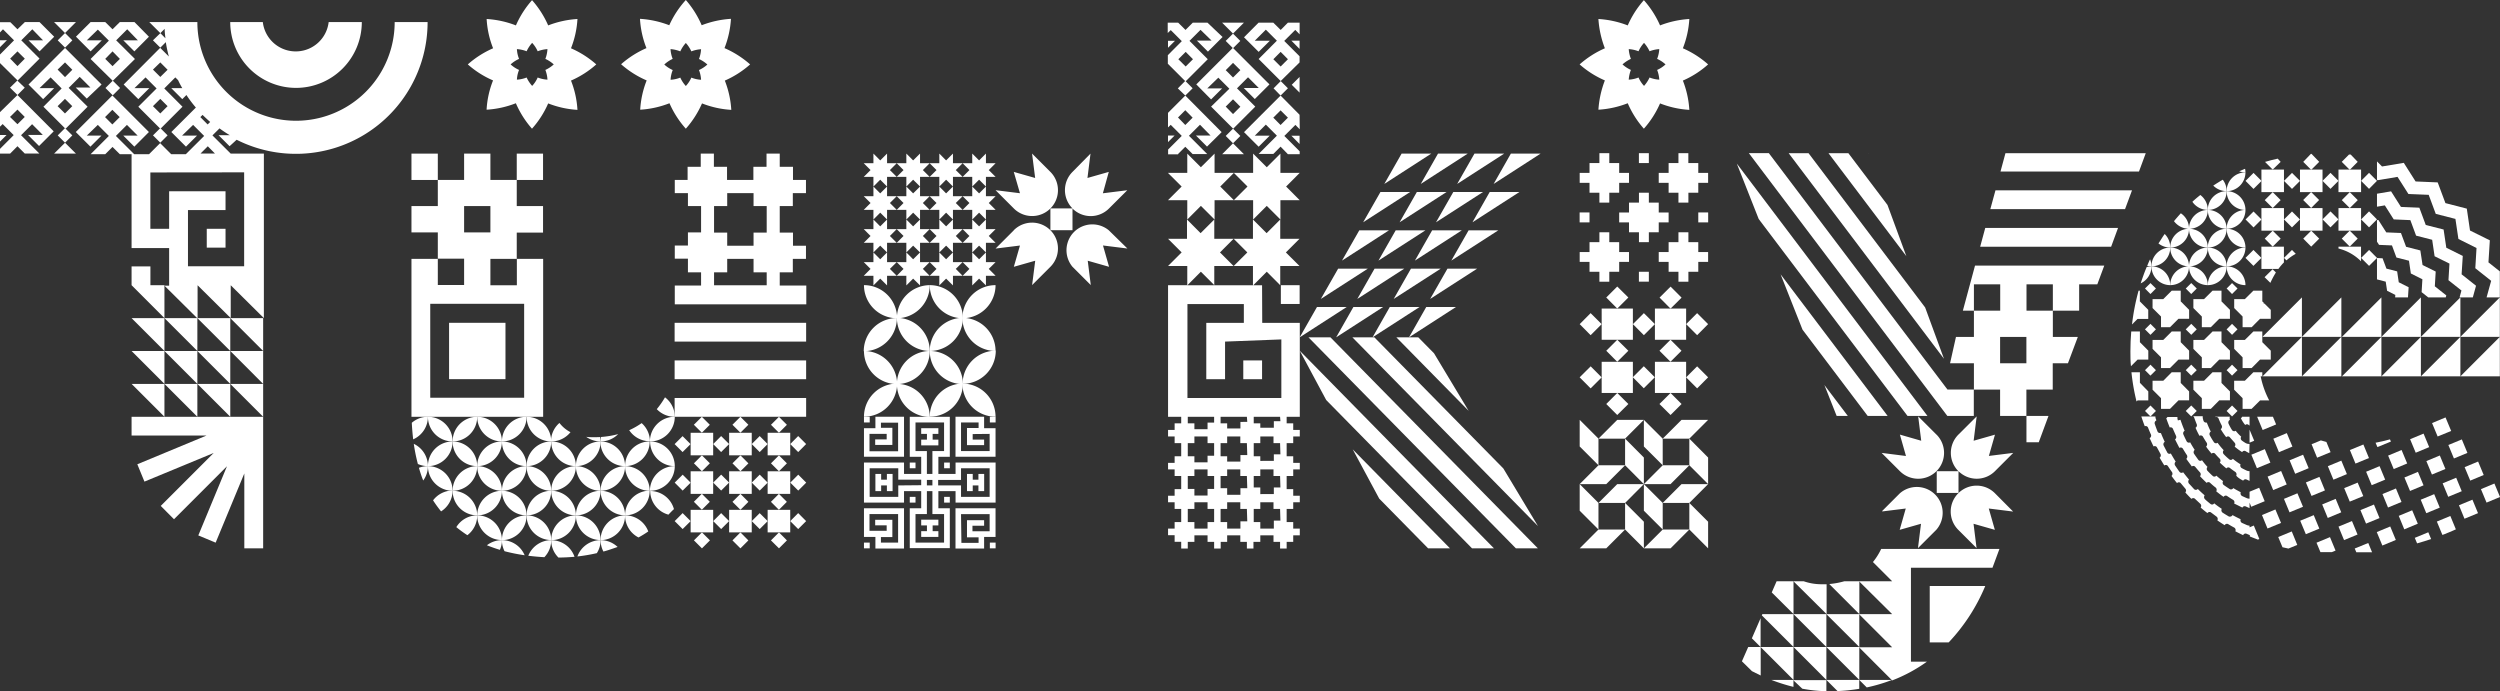 <svg id="Logotype" xmlns="http://www.w3.org/2000/svg" viewBox="0 0 452.59 125.13"><rect x="0" y="0" width="452.59" height="125.13" fill="#333333" stroke="none"/><defs><style>.cls-1{fill:#ffffff;}</style></defs><path class="cls-1" d="M60.43,19.61A11.91,11.91,0,0,0,72.34,7.7h-6a6,6,0,0,1-11.92,0H48.52A11.92,11.92,0,0,0,60.43,19.61Z" transform="translate(-6.84 -3.7)"/><polygon class="cls-1" points="41.69 63.54 41.69 57.59 35.73 57.59 41.69 63.54"/><polygon class="cls-1" points="47.64 63.54 47.64 57.59 41.69 57.59 47.64 63.54"/><polygon class="cls-1" points="29.77 63.54 29.77 57.59 23.82 57.59 29.77 63.54"/><polygon class="cls-1" points="35.73 63.54 35.73 57.59 29.77 57.59 35.73 63.54"/><polygon class="cls-1" points="47.64 69.5 47.64 63.54 41.69 63.54 47.64 69.5"/><polygon class="cls-1" points="27.23 51.63 27.23 48.23 23.82 48.23 23.82 51.63 23.82 51.63 29.77 57.59 29.77 51.63 27.23 51.63"/><polygon class="cls-1" points="35.73 63.54 41.69 69.5 41.69 63.54 35.73 63.54"/><polygon class="cls-1" points="47.64 75.45 47.64 69.5 41.69 69.5 47.64 75.45"/><rect class="cls-1" x="34.92" y="27.28" width="1.87" height="1.87" transform="translate(-16.29 29.88) rotate(-44.96)"/><polygon class="cls-1" points="35.73 69.5 41.69 75.45 41.69 69.5 35.73 69.5"/><path class="cls-1" d="M78.29,7.7a17.86,17.86,0,0,1-35.72,0h-8.7l2,2,.78-.78c0,.58.08,1.15.14,1.71l-.92-.93L34.53,11l1.33,1.33,1-1a22.2,22.2,0,0,0,.55,2.6l-1.57-1.57L29.23,19l2.65,2.65,2-2H31.19l2-1.94,2,2-3.31,3.31,4,4,4-4-3.3-3.31,2-2,.5.5c.23.49.49,1,.76,1.44h-2l2,2,.75-.75a21.06,21.06,0,0,0,1.71,2.27l-4.44,4.43,2.65,2.65,2-2H39.8l2-1.94,2,2-3.31,3.3H37.83l-2-2-2,2h-2.7l-3.31-3.3,2-2,1.94,1.94H29.16l2,2,2.64-2.65-6.62-6.62-6.62,6.62,2.65,2.65,2-2H22.55l2-1.94,2,2-3.3,3.3H25.9l1.31-1.31,1.32,1.31h2.13v17h6.8v6.81h-.85l6,5.95V55.34h0l6,5.95V55.34h0l6,5.95V31.51h-6l-3.31-3.3,1.28-1.27a21.2,21.2,0,0,0,1.85,1.23H46.4l2,2L49.68,29A23.84,23.84,0,0,0,84.25,7.7ZM37.18,22.92l-1.32,1.32-1.33-1.32,1.33-1.32Zm-1.32-5.29L34.53,16.3,35.86,15l1.32,1.33Zm-10,7.27,1.32-1.32,1.33,1.32-1.33,1.33Zm17.25,0,.4-.4c.45.44.9.86,1.38,1.28l-.46.45Zm7.93,10v17H40.87V41.73h6.8V38.32H37.46v6.8h-3.4V34.92Zm-5.29-3.41H43.15l1.31-1.31Z" transform="translate(-6.84 -3.7)"/><rect class="cls-1" x="37.43" y="41.42" width="3.4" height="3.41"/><polygon class="cls-1" points="9.79 27.81 13.75 27.81 11.77 25.84 9.79 27.81"/><path class="cls-1" d="M10,18.31l4-4L10.69,11l2-2,1.94,2H12l2,2,2.65-2.65L14,7.7H11.34l0,0L10,9,8.71,7.72l0,0H6.84V9.57L7.38,9l2,2L6.84,13.57v1.55L10,18.25,8.65,19.57,10,20.9l1.32-1.33Zm-1.32-4L10,13l1.33,1.32L10,15.67Z" transform="translate(-6.84 -3.7)"/><rect class="cls-1" x="17.67" y="10.07" width="1.87" height="1.87" transform="translate(-9.16 12.69) rotate(-45.04)"/><polygon class="cls-1" points="9.79 4 11.77 5.98 13.75 4 9.79 4"/><polygon class="cls-1" points="0 24.44 0 25.63 1.19 24.44 0 24.44"/><polygon class="cls-1" points="0 7.29 0 8.54 1.25 7.28 0 7.29"/><path class="cls-1" d="M6.84,24v2.63l.48-.47,2,2L6.84,30.65v.86H8.67l0,0L10,30.17l1.32,1.32,0,0h2.64l0,0-3.31-3.31,2-2,1.94,1.95H11.91l2,2,2.65-2.65L10,20.9ZM10,26.19,8.65,24.87,10,23.54l1.32,1.33Z" transform="translate(-6.84 -3.7)"/><path class="cls-1" d="M25.27,11H22.55l2-1.94,2,2-3.31,3.32,4,3.94-1.31,1.31,1.32,1.33,1.33-1.33-1.31-1.31,4-3.94L27.87,11l2-2L31.8,11H29.16l2,2,2.64-2.65L31.19,7.7H28.53L27.21,9,25.9,7.7H23.24l-2.65,2.64L23.24,13Zm3.27,3.36-1.33,1.32-1.32-1.32L27.21,13Z" transform="translate(-6.84 -3.7)"/><polygon class="cls-1" points="23.82 63.54 29.77 69.5 29.77 63.54 23.82 63.54"/><polygon class="cls-1" points="29.77 69.5 35.73 75.45 35.73 69.5 29.77 69.5"/><polygon class="cls-1" points="29.77 63.54 35.73 69.5 35.73 63.54 29.77 63.54"/><polygon class="cls-1" points="23.82 69.5 29.77 75.45 29.77 69.5 23.82 69.5"/><polygon class="cls-1" points="35.73 75.45 29.77 75.45 23.82 75.45 23.82 78.85 37.38 78.85 24.86 84.05 26.15 87.19 38.69 82 29.1 91.59 31.5 94 41.09 84.41 35.9 96.93 39.04 98.24 44.23 85.71 44.23 99.27 47.64 99.27 47.64 75.45 41.69 75.45 35.73 75.45"/><rect class="cls-1" x="17.67" y="27.28" width="1.87" height="1.87" transform="translate(-21.34 17.74) rotate(-45.04)"/><path class="cls-1" d="M19.27,19.61l2-2,1.94,1.94H20.55l2,2L25.23,19l-6.62-6.62L12,19l2.65,2.65,2-2H14l2-1.94,2,2-3.3,3.31,4,4,4-4Zm-2-3.31L18.61,15l1.32,1.33-1.32,1.33Zm0,6.62,1.33-1.32,1.32,1.32-1.32,1.32Z" transform="translate(-6.84 -3.7)"/><path class="cls-1" d="M419.19,32.42c-.78.17-1.55.37-2.3.59l1.39,1.39L419.72,33Z" transform="translate(-6.84 -3.7)"/><polygon class="cls-1" points="404.08 58.63 404.08 58.64 404.08 58.64 404.08 58.63 403.1 59.62 403.1 59.62 403.09 59.63 403.96 60.49 404.08 60.62 404.08 60.61 404.08 60.62 405.07 59.62 405.07 59.62 405.07 59.62 404.08 58.63"/><polygon class="cls-1" points="430.32 39.72 428.88 38.27 427.44 39.72 428.88 41.16 430.32 39.72"/><polygon class="cls-1" points="400.24 74.02 401.76 72.48 403.7 72.48 403.7 70.86 402.17 69.33 402.17 67.39 400.55 67.39 399.01 68.93 397.08 68.93 397.08 70.55 398.61 72.08 398.61 74.02 400.24 74.02"/><polygon class="cls-1" points="400.55 60.01 399.01 61.54 397.08 61.54 397.08 63.16 398.61 64.69 398.61 66.63 400.24 66.63 401.76 65.1 403.7 65.1 403.7 63.48 402.17 61.95 402.17 60.01 400.55 60.01"/><path class="cls-1" d="M425.31,31.56h-.12L423.81,33l1.44,1.45L426.7,33Z" transform="translate(-6.84 -3.7)"/><polygon class="cls-1" points="404.08 66.02 404.08 66.03 404.08 66.03 404.08 66.02 403.1 67.01 403.1 67.01 403.09 67.01 403.96 67.88 404.08 68 404.08 68 404.08 68 405.07 67.01 405.07 67.01 405.07 67.01 404.08 66.02"/><polygon class="cls-1" points="404.08 73.41 404.08 73.41 404.08 73.41 404.08 73.41 403.1 74.4 403.1 74.4 403.09 74.4 403.96 75.27 404.08 75.39 404.08 75.39 404.08 75.39 405.07 74.4 405.07 74.4 405.07 74.4 404.08 73.41"/><rect class="cls-1" x="434.7" y="49.37" width="2.04" height="2.04" transform="translate(84.87 318.8) rotate(-44.94)"/><polygon class="cls-1" points="407.94 60.01 406.4 61.54 404.47 61.54 404.47 63.16 405.99 64.69 405.99 66.63 407.63 66.63 409.15 65.1 411.09 65.1 411.09 63.48 409.56 61.95 409.56 60.01 407.94 60.01"/><polygon class="cls-1" points="396.7 58.63 396.69 58.64 396.69 58.64 396.69 58.63 395.7 59.62 395.7 59.62 395.7 59.63 396.57 60.49 396.69 60.62 396.69 60.62 396.69 60.61 396.69 60.62 397.69 59.62 397.68 59.62 397.69 59.62 396.7 58.63"/><rect class="cls-1" x="418.8" y="82.48" width="2.64" height="2.64" transform="translate(-6.78 164.22) rotate(-22.6)"/><polygon class="cls-1" points="412.06 76.84 411.48 75.44 408.62 75.44 409.62 77.85 412.06 76.84"/><polygon class="cls-1" points="418.41 34.78 420.46 34.78 420.46 32.74 420.46 30.7 418.41 30.7 416.38 30.7 416.38 32.74 416.38 34.78 418.41 34.78"/><polygon class="cls-1" points="404.08 51.25 404.08 51.25 403.1 52.23 404.08 53.23 404.08 53.22 404.08 53.23 405.07 52.23 404.08 51.25 404.08 51.25"/><path class="cls-1" d="M414.09,84.07H414a1.32,1.32,0,0,1-.69-.2c-.21-.13-.42-.27-.62-.42a.53.53,0,0,1-.11-.7s0,0,0,0a7.11,7.11,0,0,1-1-1.07l0,0a.47.47,0,0,1-.28.09.5.5,0,0,1-.38-.21,8.68,8.68,0,0,1-.63-1.16.53.53,0,0,1,.23-.68h0a.14.14,0,0,0,0-.06,1,1,0,0,1,0-.53H407.9s0,.06,0,.09a.45.45,0,0,1,.59.27,12.07,12.07,0,0,0,.55,1.21.53.53,0,0,1-.17.69,12.75,12.75,0,0,0,1,1.46.43.43,0,0,1,.64,0c.28.33.58.65.88,1a.53.53,0,0,1,0,.7,11.46,11.46,0,0,0,1.36,1,.45.45,0,0,1,.63-.17c.2.13.43.24.66.36Z" transform="translate(-6.84 -3.7)"/><polygon class="cls-1" points="395.7 74.4 395.7 74.4 396.69 75.39 396.69 75.39 396.69 75.39 396.69 75.39 397.69 74.4 397.68 74.4 397.69 74.4 396.7 73.41 396.69 73.41 396.69 73.41 396.69 73.41 395.7 74.4 395.7 74.4"/><path class="cls-1" d="M414.09,79.14h-1.34a.49.49,0,0,1-.23.26,5.33,5.33,0,0,0,.79,1.24.44.44,0,0,1,.63,0,1.43,1.43,0,0,0,.15.11Z" transform="translate(-6.84 -3.7)"/><polygon class="cls-1" points="396.69 68 396.69 68 396.69 68 396.69 68 397.69 67.01 397.68 67.01 397.69 67.01 396.7 66.02 396.69 66.03 396.69 66.03 396.69 66.02 395.7 67.01 395.7 67.01 395.7 67.01 396.57 67.88 396.69 68"/><polygon class="cls-1" points="407.25 77.78 407.25 80.14 408.09 79.79 407.25 77.78"/><path class="cls-1" d="M417.65,76.19a16.28,16.28,0,0,1-1.55-4.36h.3v-.74h-1.62l-1.54,1.54H411.3v1.62l1.53,1.53v1.94h1.63L416,76.19Z" transform="translate(-6.84 -3.7)"/><polygon class="cls-1" points="409.59 60.98 416.73 60.98 416.73 53.84 409.59 60.98"/><polygon class="cls-1" points="393.16 52.62 391.63 54.15 389.69 54.15 389.69 55.77 391.22 57.3 391.22 59.24 392.85 59.24 394.38 57.71 396.31 57.71 396.31 56.09 394.79 54.56 394.79 52.62 393.16 52.62"/><polygon class="cls-1" points="400.55 52.62 399.01 54.15 397.08 54.15 397.08 55.77 398.61 57.3 398.61 59.24 400.24 59.24 401.76 57.71 403.7 57.71 403.7 56.09 402.17 54.56 402.17 52.62 400.55 52.62"/><path class="cls-1" d="M394,56.32a40.39,40.39,0,0,0-1.19,6.12l1-1h1.94V59.79l-1.52-1.53V56.32Z" transform="translate(-6.84 -3.7)"/><path class="cls-1" d="M432.4,31.68l-.31,0L430.78,33l1.45,1.45L433.67,33Z" transform="translate(-6.84 -3.7)"/><polygon class="cls-1" points="452.56 60.98 452.56 53.84 445.42 60.98 452.56 60.98"/><polygon class="cls-1" points="392.85 66.63 394.38 65.1 396.31 65.1 396.31 63.48 394.79 61.95 394.79 60.01 393.16 60.01 391.63 61.54 389.69 61.54 389.69 63.16 391.22 64.69 391.22 66.63 392.85 66.63"/><path class="cls-1" d="M412.8,95.6a.44.44,0,0,1,.59-.22l.7.31v-1l.31.75,2.43-1-1-2.44-1.74.72v1.26h0a1.36,1.36,0,0,1-.53-.11l-.82-.37a.54.54,0,0,1-.24-.68l0,0c-.46-.25-.92-.49-1.36-.76a0,0,0,0,1,0,0,.45.45,0,0,1-.41.24.37.37,0,0,1-.24-.07c-.36-.23-.71-.47-1.07-.72a.53.53,0,0,1-.12-.7l0,0c-.42-.32-.83-.65-1.22-1,0,0,0,0,0,0a.44.44,0,0,1-.36.17.39.39,0,0,1-.3-.12c-.33-.29-.63-.6-.94-.92a.52.52,0,0,1,0-.71l0,0c-.37-.39-.7-.8-1-1.22l0,0a.46.46,0,0,1-.3.12.46.46,0,0,1-.37-.19c-.26-.36-.51-.71-.76-1.08a.54.54,0,0,1,.11-.71l0,0c-.29-.45-.57-.9-.83-1.38h0a.34.34,0,0,1-.22.07.48.48,0,0,1-.42-.27q-.3-.58-.57-1.2a.52.52,0,0,1,.22-.68h0c-.28-.65-.53-1.32-.76-2h0l-.46.12a1.51,1.51,0,0,1-.09-.53s0-.06,0-.09h-1.81a.45.45,0,0,1-.21.22c.19.58.41,1.13.63,1.68a.46.46,0,0,1,.59.27c.17.41.36.82.54,1.23a.51.51,0,0,1-.17.65c.26.52.51,1,.79,1.55a.45.45,0,0,1,.64.16c.23.38.46.77.71,1.13a.55.55,0,0,1-.1.69c.33.47.68.93,1,1.38a.44.44,0,0,1,.62.07c.28.34.57.68.86,1a.52.52,0,0,1,0,.69c.39.42.79.82,1.2,1.21a.44.44,0,0,1,.64,0c.31.29.64.58,1,.85a.54.54,0,0,1,.1.68c.44.35.87.7,1.34,1a.43.43,0,0,1,.63-.15c.36.24.72.48,1.08.69a.51.51,0,0,1,.19.67C411.81,95.1,412.3,95.35,412.8,95.6Z" transform="translate(-6.84 -3.7)"/><polygon class="cls-1" points="392.85 74.02 394.38 72.48 396.31 72.48 396.31 70.86 394.79 69.33 394.79 67.39 393.16 67.39 391.63 68.93 389.69 68.93 389.69 70.55 391.22 72.08 391.22 74.02 392.85 74.02"/><polygon class="cls-1" points="438.27 60.98 445.42 60.98 445.42 53.84 438.27 60.98"/><polygon class="cls-1" points="448.25 51.73 445.64 49.66 445.85 46.33 442.87 44.85 442.38 41.55 439.15 40.73 437.99 37.6 434.66 37.46 432.87 34.64 430.32 35.07 430.32 37.42 431.74 37.18 433.35 39.72 436.36 39.85 437.4 42.66 440.31 43.41 440.75 46.39 443.44 47.72 443.26 50.73 445.61 52.59 445.27 53.84 445.42 53.84 447.67 53.84 448.25 51.73"/><polygon class="cls-1" points="434.04 32.02 436.01 35.12 439.68 35.27 440.96 38.72 444.52 39.63 445.06 43.26 448.34 44.9 448.12 48.56 450.99 50.84 450.16 53.84 452.56 53.84 452.56 49.13 450.5 47.5 450.75 43.51 447.16 41.73 446.58 37.77 442.71 36.77 441.31 33.02 437.31 32.85 435.17 29.48 431.23 30.14 430.32 29.22 430.32 32.53 430.42 32.63 434.04 32.02"/><path class="cls-1" d="M425.32,84.12l1,2.44,2.44-1L428,83.71l-1-.28Z" transform="translate(-6.84 -3.7)"/><polygon class="cls-1" points="423.87 60.98 416.73 68.13 423.87 68.13 423.87 60.98"/><path class="cls-1" d="M412.94,90.72a.46.46,0,0,1,.61-.21l.54.25V89h0a1.3,1.3,0,0,1-.55-.12c-.3-.14-.59-.29-.87-.44a.53.53,0,0,1-.21-.68,0,0,0,0,1,0,0c-.49-.3-.95-.62-1.4-1h0a.43.43,0,0,1-.37.2.38.38,0,0,1-.28-.11,10.17,10.17,0,0,1-1-.93.53.53,0,0,1,0-.72s0,0,0,0a12,12,0,0,1-1.11-1.34s0,0,0,0a.51.51,0,0,1-.28.09.46.46,0,0,1-.38-.2c-.27-.4-.51-.8-.74-1.22a.53.53,0,0,1,.17-.7h0c-.27-.53-.5-1.07-.72-1.63,0,0,0,0,0,0a.41.41,0,0,1-.16,0,.48.48,0,0,1-.44-.33l-.05-.17a1.63,1.63,0,0,1-.09-.52s0-.08,0-.13h-1.73a.6.6,0,0,1,.18.23c.14.41.3.81.46,1.21a.51.51,0,0,1-.21.65c.21.5.46,1,.71,1.46a.45.45,0,0,1,.64.17c.21.37.43.73.67,1.08a.55.55,0,0,1-.11.7c.3.44.64.86,1,1.28a.44.44,0,0,1,.63,0,12.34,12.34,0,0,0,.85.92.53.53,0,0,1,0,.7c.39.37.78.71,1.19,1.05a.45.45,0,0,1,.63-.09c.32.26.66.5,1,.73a.55.55,0,0,1,.16.67C412,90.21,412.49,90.48,412.94,90.72Z" transform="translate(-6.84 -3.7)"/><polygon class="cls-1" points="409.59 68.13 416.73 68.13 416.73 60.98 409.59 68.13"/><polygon class="cls-1" points="407.94 52.62 406.4 54.15 404.47 54.15 404.47 55.77 405.99 57.3 405.99 59.24 407.63 59.24 409.15 57.71 411.09 57.71 411.09 56.09 409.94 54.95 409.8 54.95 409.83 54.82 409.56 54.56 409.56 52.62 407.94 52.62"/><polygon class="cls-1" points="396.69 51.25 396.69 51.25 395.7 52.23 396.69 53.23 396.69 53.22 396.69 53.23 397.69 52.23 396.7 51.25 396.69 51.25"/><polygon class="cls-1" points="423.87 53.84 416.73 60.98 423.87 60.98 423.87 53.84"/><polygon class="cls-1" points="452.56 60.98 445.42 68.13 452.56 68.13 452.56 60.98"/><path class="cls-1" d="M413.35,48.52a3.41,3.41,0,0,0-3.41-3.4A3.41,3.41,0,0,0,413.35,48.52Z" transform="translate(-6.84 -3.7)"/><polygon class="cls-1" points="418.41 37.67 416.38 37.67 416.38 39.72 416.38 41.76 418.41 41.76 420.46 41.76 420.46 39.72 420.46 37.67 418.41 37.67"/><path class="cls-1" d="M406.53,48.52a3.41,3.41,0,0,0,3.41-3.4A3.4,3.4,0,0,0,406.53,48.52Z" transform="translate(-6.84 -3.7)"/><rect class="cls-1" x="424.23" y="38.91" width="2.04" height="2.04" transform="translate(90.04 309.36) rotate(-45.12)"/><polygon class="cls-1" points="423.35 39.72 423.35 41.76 425.39 41.76 427.44 41.76 427.44 39.72 427.44 37.67 425.39 37.67 423.35 37.67 423.35 39.72"/><path class="cls-1" d="M406.53,48.52a3.4,3.4,0,0,0,3.41,3.4A3.4,3.4,0,0,0,406.53,48.52Z" transform="translate(-6.84 -3.7)"/><rect class="cls-1" x="420.74" y="42.4" width="2.04" height="2.04" transform="translate(85.72 306.91) rotate(-44.94)"/><path class="cls-1" d="M409.94,51.92a3.41,3.41,0,0,0,3.41-3.4A3.4,3.4,0,0,0,409.94,51.92Z" transform="translate(-6.84 -3.7)"/><polygon class="cls-1" points="425.39 37.67 426.84 36.23 425.39 34.78 423.95 36.23 425.39 37.67"/><rect class="cls-1" x="427.72" y="42.4" width="2.04" height="2.04" transform="translate(87.75 311.83) rotate(-44.94)"/><rect class="cls-1" x="413.77" y="35.42" width="2.05" height="2.05" transform="translate(88.52 299.84) rotate(-44.92)"/><path class="cls-1" d="M409.94,45.12a3.41,3.41,0,0,0,3.41-3.41A3.41,3.41,0,0,0,409.94,45.12Z" transform="translate(-6.84 -3.7)"/><path class="cls-1" d="M409.94,45.12a3.41,3.41,0,0,0-3.41-3.41A3.41,3.41,0,0,0,409.94,45.12Z" transform="translate(-6.84 -3.7)"/><path class="cls-1" d="M430.19,48.69A8.78,8.78,0,0,1,434.27,51V48.35h-4.08Z" transform="translate(-6.84 -3.7)"/><polygon class="cls-1" points="442.73 75.57 440.29 76.59 441.3 79.02 443.75 78.02 442.73 75.57"/><rect class="cls-1" x="449.45" y="90.59" width="2.65" height="2.64" transform="translate(-7.79 175.33) rotate(-22.44)"/><polygon class="cls-1" points="418.41 44.65 419.86 43.2 418.41 41.76 416.97 43.2 418.41 44.65"/><path class="cls-1" d="M413.35,41.71a3.41,3.41,0,0,0-3.41-3.4A3.4,3.4,0,0,0,413.35,41.71Z" transform="translate(-6.84 -3.7)"/><rect class="cls-1" x="431.21" y="45.88" width="2.04" height="2.04" transform="translate(86.78 315.9) rotate(-45.04)"/><rect class="cls-1" x="413.77" y="42.4" width="2.04" height="2.04" transform="translate(83.69 301.99) rotate(-44.94)"/><polygon class="cls-1" points="423.35 32.74 421.9 31.29 420.46 32.74 421.9 34.19 423.35 32.74"/><polygon class="cls-1" points="411.44 41.76 410 43.2 411.44 44.65 412.88 43.2 411.44 41.76"/><rect class="cls-1" x="413.77" y="49.37" width="2.04" height="2.04" transform="translate(79.2 304.59) rotate(-45.04)"/><polygon class="cls-1" points="413.48 39.72 413.48 37.67 411.44 37.67 409.4 37.67 409.4 39.72 409.4 41.76 411.44 41.76 413.48 41.76 413.48 39.72"/><path class="cls-1" d="M422.46,49.65l-.69-.7-1.45,1.44.45.45A9.18,9.18,0,0,1,422.46,49.65Z" transform="translate(-6.84 -3.7)"/><path class="cls-1" d="M417.86,54.91a14.72,14.72,0,0,1,1-1.88l-.6-.59-1.45,1.44Z" transform="translate(-6.84 -3.7)"/><rect class="cls-1" x="453.43" y="87.63" width="2.64" height="2.64" transform="translate(-6.1 177.92) rotate(-22.6)"/><rect class="cls-1" x="420.74" y="35.42" width="2.05" height="2.05" transform="translate(90.93 305.21) rotate(-45)"/><polygon class="cls-1" points="438.27 68.13 445.42 68.13 445.42 60.98 438.27 68.13"/><rect class="cls-1" x="446.51" y="86.61" width="2.64" height="2.64" transform="translate(-6.36 174.56) rotate(-22.53)"/><polygon class="cls-1" points="411.44 34.78 410 36.23 411.44 37.67 412.88 36.23 411.44 34.78"/><polygon class="cls-1" points="413.48 32.74 413.48 30.7 411.44 30.7 409.4 30.7 409.4 32.74 409.4 34.78 411.44 34.78 413.48 34.78 413.48 32.74"/><path class="cls-1" d="M395.56,51.83a3.19,3.19,0,0,0,.77.09,3.34,3.34,0,0,0-.25-1.27C395.9,51,395.72,51.43,395.56,51.83Z" transform="translate(-6.84 -3.7)"/><path class="cls-1" d="M413.35,55.32a3.41,3.41,0,0,0-3.41-3.4A3.4,3.4,0,0,0,413.35,55.32Z" transform="translate(-6.84 -3.7)"/><path class="cls-1" d="M413.35,34.91a3.4,3.4,0,0,0-3.41,3.4A3.41,3.41,0,0,0,413.35,34.91Z" transform="translate(-6.84 -3.7)"/><polygon class="cls-1" points="430.32 32.74 428.88 31.29 427.44 32.74 428.88 34.19 430.32 32.74"/><polygon class="cls-1" points="445.68 79.55 443.24 80.56 444.25 83 446.69 81.99 445.68 79.55"/><path class="cls-1" d="M416.24,50.39v2h3.07a10.46,10.46,0,0,1,1-1.18V48.35h-4.08Z" transform="translate(-6.84 -3.7)"/><path class="cls-1" d="M406.53,55.32a3.4,3.4,0,0,0,3.41-3.4A3.4,3.4,0,0,0,406.53,55.32Z" transform="translate(-6.84 -3.7)"/><polygon class="cls-1" points="425.39 34.78 427.44 34.78 427.44 32.74 427.44 30.7 425.39 30.7 423.35 30.7 423.35 32.74 423.35 34.78 425.39 34.78"/><path class="cls-1" d="M397.6,47.77a3.41,3.41,0,0,0,2.13.75,3.43,3.43,0,0,0-1-2.46C398.31,46.62,398,47.19,397.6,47.77Z" transform="translate(-6.84 -3.7)"/><path class="cls-1" d="M407.52,37.3a3.37,3.37,0,0,0,2.42,1,3.38,3.38,0,0,0-.7-2.07C408.65,36.58,408.08,36.94,407.52,37.3Z" transform="translate(-6.84 -3.7)"/><path class="cls-1" d="M412.22,34.71a3.19,3.19,0,0,0,1.13.2,3.32,3.32,0,0,0-.07-.65C412.92,34.4,412.57,34.56,412.22,34.71Z" transform="translate(-6.84 -3.7)"/><path class="cls-1" d="M405.18,39c-.49.39-1,.81-1.44,1.23a3.37,3.37,0,0,0,2.79,1.47A3.38,3.38,0,0,0,405.18,39Z" transform="translate(-6.84 -3.7)"/><path class="cls-1" d="M409.94,38.31a3.4,3.4,0,0,0-3.41,3.4A3.4,3.4,0,0,0,409.94,38.31Z" transform="translate(-6.84 -3.7)"/><rect class="cls-1" x="420.72" y="93.39" width="2.64" height="2.64" transform="translate(-10.97 164.96) rotate(-22.49)"/><path class="cls-1" d="M394.38,55a3.39,3.39,0,0,0,1.95-3.07,3.43,3.43,0,0,0-.86.11C395.06,53,394.71,54,394.38,55Z" transform="translate(-6.84 -3.7)"/><path class="cls-1" d="M399.73,55.32a3.4,3.4,0,0,0-3.4-3.4A3.4,3.4,0,0,0,399.73,55.32Z" transform="translate(-6.84 -3.7)"/><rect class="cls-1" x="417.77" y="89.41" width="2.65" height="2.64" transform="translate(-9.52 164.36) rotate(-22.61)"/><rect class="cls-1" x="414.82" y="85.43" width="2.64" height="2.64" transform="translate(-8.5 161.41) rotate(-22.4)"/><polygon class="cls-1" points="388.32 74.4 388.32 74.4 389.31 75.39 389.31 75.39 389.31 75.39 390.3 74.4 390.3 74.4 389.31 73.41 389.31 73.41 389.31 73.41 389.31 73.41 388.32 74.4 388.32 74.4"/><polygon class="cls-1" points="389.31 60.62 389.31 60.61 389.31 60.62 390.3 59.62 390.3 59.62 389.31 58.63 389.31 58.64 389.31 58.64 389.31 58.63 388.32 59.62 388.32 59.62 388.32 59.63 389.18 60.49 389.31 60.62"/><polygon class="cls-1" points="389.31 51.25 389.31 51.25 388.32 52.23 389.31 53.23 389.31 53.22 389.31 53.23 390.3 52.23 389.31 51.25 389.31 51.25"/><polygon class="cls-1" points="388.32 67.01 388.32 67.01 389.18 67.88 389.31 68 389.31 68 389.31 68 390.3 67.01 390.3 67.01 389.31 66.02 389.31 66.03 389.31 66.03 389.31 66.02 388.32 67.01 388.32 67.01"/><rect class="cls-1" x="421.75" y="86.46" width="2.64" height="2.64" transform="translate(-8.19 165.07) rotate(-22.53)"/><polygon class="cls-1" points="430.32 50.58 431.9 50.99 432.15 52.64 433.64 53.39 433.61 53.84 435.93 53.84 436.05 52 434.26 51.1 433.97 49.13 432.03 48.63 431.33 46.76 430.32 46.71 430.32 50.58"/><path class="cls-1" d="M403.13,45.2a3.41,3.41,0,0,0,3.4,3.32,3.39,3.39,0,0,0-3.39-3.4h0a3.4,3.4,0,0,0,3.39-3.41,3.41,3.41,0,0,0-3.4,3.32,3.34,3.34,0,0,0-1.48-2.72c-.42.46-.84.94-1.24,1.43a3.43,3.43,0,0,0,2.72,1.38h0a3.4,3.4,0,0,0-3.4,3.4A3.39,3.39,0,0,0,403.13,45.2Z" transform="translate(-6.84 -3.7)"/><polygon class="cls-1" points="431.12 68.13 431.12 60.98 423.98 68.13 431.12 68.13"/><polygon class="cls-1" points="427.84 89.81 426.82 87.37 424.38 88.37 425.39 90.81 427.84 89.81"/><polygon class="cls-1" points="431.12 60.98 431.12 53.84 423.98 60.98 431.12 60.98"/><rect class="cls-1" x="432.65" y="84.54" width="2.64" height="2.65" transform="translate(-6.79 168.26) rotate(-22.41)"/><rect class="cls-1" x="439.58" y="85.57" width="2.64" height="2.64" transform="translate(-6.42 172.18) rotate(-22.57)"/><polygon class="cls-1" points="430.78 93.79 429.77 91.34 427.32 92.35 428.34 94.79 430.78 93.79"/><rect class="cls-1" x="442.53" y="89.55" width="2.65" height="2.64" transform="translate(-7.66 173.91) rotate(-22.61)"/><rect class="cls-1" x="438.55" y="92.5" width="2.64" height="2.64" transform="translate(-9.37 171.19) rotate(-22.42)"/><rect class="cls-1" x="435.6" y="88.52" width="2.64" height="2.64" transform="translate(-7.98 170.24) rotate(-22.49)"/><rect class="cls-1" x="445.47" y="93.53" width="2.64" height="2.64" transform="translate(-9.19 174.14) rotate(-22.45)"/><polygon class="cls-1" points="438.27 60.98 438.27 53.84 431.13 60.98 438.27 60.98"/><polygon class="cls-1" points="420.9 88.78 419.9 86.33 417.45 87.34 418.47 89.78 420.9 88.78"/><polygon class="cls-1" points="423.85 92.75 422.84 90.31 420.4 91.32 421.41 93.77 423.85 92.75"/><path class="cls-1" d="M403.13,51.92h0a3.41,3.41,0,0,0-3.4,3.4,3.39,3.39,0,0,0,3.4-3.32,3.4,3.4,0,0,0,3.4,3.32,3.4,3.4,0,0,0-3.39-3.4h0a3.4,3.4,0,0,0,3.39-3.4,3.41,3.41,0,0,0-3.4,3.32,3.39,3.39,0,0,0-3.4-3.32A3.4,3.4,0,0,0,403.13,51.92Z" transform="translate(-6.84 -3.7)"/><path class="cls-1" d="M399.73,48.52a3.4,3.4,0,0,0-3.4,3.4A3.4,3.4,0,0,0,399.73,48.52Z" transform="translate(-6.84 -3.7)"/><rect class="cls-1" x="428.67" y="87.49" width="2.64" height="2.64" transform="translate(-8.14 167.39) rotate(-22.47)"/><path class="cls-1" d="M437.24,84.64l2.44-1-.17-.4c-.87.24-1.73.45-2.61.61Z" transform="translate(-6.84 -3.7)"/><rect class="cls-1" x="443.56" y="82.63" width="2.64" height="2.65" transform="translate(-5.02 173.3) rotate(-22.55)"/><polygon class="cls-1" points="438.57 47.98 438.17 45.34 435.59 44.68 434.66 42.18 432 42.07 430.57 39.82 430.32 39.86 430.32 43.75 430.69 44.33 433.03 44.43 433.84 46.62 436.11 47.2 436.45 49.51 438.54 50.56 438.4 52.89 439.6 53.84 442.77 53.84 442.87 53.48 440.79 51.83 440.95 49.16 438.57 47.98"/><polygon class="cls-1" points="438.27 60.98 431.13 68.13 438.27 68.13 438.27 60.98"/><path class="cls-1" d="M395.76,74.56,394.24,73V71.09h-1.53a37.75,37.75,0,0,0,.92,5.29l.19-.19h1.94Z" transform="translate(-6.84 -3.7)"/><path class="cls-1" d="M395.76,68.8V67.18l-1.52-1.53V63.71h-1.57c-.1,1.18-.15,2.38-.15,3.59,0,.9,0,1.81.1,2.7l1.2-1.2Z" transform="translate(-6.84 -3.7)"/><path class="cls-1" d="M414.09,99.17v-.31h0a1.42,1.42,0,0,1-.48-.1l-.88-.39a.53.53,0,0,1-.25-.67h0c-.51-.24-1-.49-1.48-.75h0a.46.46,0,0,1-.41.27.54.54,0,0,1-.22,0c-.39-.23-.77-.46-1.14-.7a.53.53,0,0,1-.17-.7s0,0,0,0c-.47-.31-.92-.63-1.37-1,0,0,0,0,0,0a.45.45,0,0,1-.38.22.5.5,0,0,1-.28-.1c-.35-.28-.7-.56-1-.85a.55.55,0,0,1-.07-.72h0c-.42-.36-.84-.75-1.24-1.15h0a.44.44,0,0,1-.34.16.46.46,0,0,1-.33-.13l-.92-1a.56.56,0,0,1,0-.73h0c-.36-.43-.72-.88-1.07-1.33,0,0,0,0,0,0a.42.42,0,0,1-.28.11.47.47,0,0,1-.38-.19c-.27-.37-.53-.75-.78-1.13a.54.54,0,0,1,.1-.71h0c-.31-.48-.61-1-.89-1.48h0a.4.4,0,0,1-.24.07.45.45,0,0,1-.4-.25c-.22-.41-.43-.82-.64-1.23a.53.53,0,0,1,.19-.69h0c-.25-.52-.48-1.05-.7-1.6v0a.44.44,0,0,1-.19,0,.46.46,0,0,1-.43-.3c-.17-.43-.33-.87-.48-1.31a.52.52,0,0,1,.27-.66h0c0-.12-.07-.23-.11-.35a1.14,1.14,0,0,1-.05-.37h-2.55c.19.6.4,1.19.62,1.76a.46.46,0,0,1,.6.27c.16.42.33.82.51,1.22a.52.52,0,0,1-.23.67c.24.5.46,1,.71,1.5a.45.45,0,0,1,.63.2l.62,1.15a.54.54,0,0,1-.15.69c.28.48.56.94.85,1.41a.45.45,0,0,1,.65.11c.24.37.48.73.73,1.07a.55.55,0,0,1-.08.71c.32.44.65.87,1,1.3a.44.44,0,0,1,.66,0l.84,1a.52.52,0,0,1,0,.69q.54.6,1.11,1.17a.45.45,0,0,1,.66,0l.93.87a.53.53,0,0,1,.08.7c.41.35.81.69,1.23,1a.45.45,0,0,1,.65-.11l1,.75a.53.53,0,0,1,.14.68c.44.3.88.6,1.33.87a.46.46,0,0,1,.64-.19c.35.22.71.42,1.08.62a.52.52,0,0,1,.21.67c.47.25.94.48,1.41.71a.46.46,0,0,1,.62-.26l.59.25v.24c.48.19,1,.39,1.46.57l.26-.11-1-2.44Z" transform="translate(-6.84 -3.7)"/><path class="cls-1" d="M444,101.07l.42,1c.86-.24,1.7-.5,2.54-.78l-.51-1.23Z" transform="translate(-6.84 -3.7)"/><path class="cls-1" d="M448,98.12l1,2.42.37-.13,1.49-.62.58-.26-1-2.42Z" transform="translate(-6.84 -3.7)"/><polygon class="cls-1" points="436.69 92.38 434.26 93.39 435.26 95.83 437.71 94.81 436.69 92.38"/><rect class="cls-1" x="437.52" y="99.43" width="2.64" height="2.64" transform="translate(-11.92 172.28) rotate(-22.55)"/><rect class="cls-1" x="456.38" y="91.61" width="2.64" height="2.64" transform="translate(-7.4 179.36) rotate(-22.6)"/><polygon class="cls-1" points="445.16 91.47 446.16 93.91 448.61 92.9 447.6 90.46 445.16 91.47"/><rect class="cls-1" x="430.59" y="98.4" width="2.64" height="2.64" transform="translate(-12.22 168.6) rotate(-22.42)"/><path class="cls-1" d="M419.28,100.92l.77,1.85,1.08.24,1.6-.66-1-2.44Z" transform="translate(-6.84 -3.7)"/><polygon class="cls-1" points="418.87 93.26 416.42 94.27 417.44 96.71 419.88 95.7 418.87 93.26"/><polygon class="cls-1" points="411.93 92.23 409.5 93.24 410.5 95.68 412.95 94.67 411.93 92.23"/><path class="cls-1" d="M433.13,103l.29.68h2.85l-.69-1.68Z" transform="translate(-6.84 -3.7)"/><polygon class="cls-1" points="419.37 98.25 420.08 99.95 422.16 99.95 422.82 99.68 421.81 97.24 419.37 98.25"/><polygon class="cls-1" points="348.52 55.66 327.41 27.73 323.81 27.73 351.93 64.95 348.52 55.66"/><polygon class="cls-1" points="341.7 37.1 334.62 27.73 331.02 27.73 345.12 46.38 341.7 37.1"/><polygon class="cls-1" points="388.46 27.73 363.06 27.73 362.16 31.06 387.23 31.06 388.46 27.73"/><polygon class="cls-1" points="338.26 27.73 338.23 27.73 338.3 27.81 338.26 27.73"/><path class="cls-1" d="M362.19,59.94h2V55.17h4.76v4.77h-4.76V64.7h-3.25c-.35,1.48-.73,3.21-1.07,4.77h4.32v4.75H359.4l-32.34-42.8h-3.62L359.38,79h4.79V74.23h4.76V79h4.76V74.23h4.77V69.47h2.75L383,64.7h-4.52V59.94h-4.77V55.17h4.77v4.77h4.76V55.17h3.29l1.26-3.39H364.39Zm11.5,9.53h-4.76V64.7h4.76Z" transform="translate(-6.84 -3.7)"/><polygon class="cls-1" points="358.48 44.67 382.19 44.67 383.44 41.27 359.4 41.27 358.48 44.67"/><polygon class="cls-1" points="366.86 80.06 369.09 80.06 370.85 75.3 366.86 75.3 366.86 80.06"/><polygon class="cls-1" points="360.32 37.86 384.71 37.86 385.97 34.46 361.25 34.46 360.32 37.86"/><path class="cls-1" d="M368,82.39l-3.86,1.1.55-4.41-3.31,3.3a4.69,4.69,0,0,0,0,6.62h-3.92v3.94h3.94V89A4.67,4.67,0,0,0,368,89l3.31-3.31-4.41.55Z" transform="translate(-6.84 -3.7)"/><polygon class="cls-1" points="336.6 123.09 336.6 117.13 330.64 117.13 336.6 123.09"/><path class="cls-1" d="M339.5,128.81a33,33,0,0,0,3.93-.41v-1.61h-5.95Z" transform="translate(-6.84 -3.7)"/><polygon class="cls-1" points="330.64 111.18 336.6 117.13 336.6 111.18 330.64 111.18"/><path class="cls-1" d="M361.36,93a4.68,4.68,0,0,0,0,6.62l3.31,3.31-.55-4.41,3.86,1.1-1.1-3.86,4.41.55L368,93A4.68,4.68,0,0,0,361.36,93Z" transform="translate(-6.84 -3.7)"/><path class="cls-1" d="M345.91,105.45l3.48,3.48h-6l6,5.95h-6l6,6h-6l6,6a28,28,0,0,0,6.3-3.4h-2.9v-17h14.76l1.26-3.4H347.4A11.56,11.56,0,0,1,345.91,105.45Z" transform="translate(-6.84 -3.7)"/><path class="cls-1" d="M338,109.43l5.45,5.45v-5.95h-2.72A14.18,14.18,0,0,1,338,109.43Z" transform="translate(-6.84 -3.7)"/><path class="cls-1" d="M349.38,126.79h-5.95l1.36,1.36A30.47,30.47,0,0,0,349.38,126.79Z" transform="translate(-6.84 -3.7)"/><polygon class="cls-1" points="330.64 123.09 330.64 117.13 324.69 117.13 330.64 123.09"/><polygon class="cls-1" points="345.33 75.3 348.94 75.3 314.43 29.62 314.43 29.63 318.39 39.65 345.33 75.3"/><path class="cls-1" d="M357.41,99.58A4.68,4.68,0,0,0,350.79,93l-3.2,3.2,0,.09,4.26-.53-1.1,3.86,3.86-1.1-.55,4.41Z" transform="translate(-6.84 -3.7)"/><polygon class="cls-1" points="341.73 75.3 322.35 49.66 326.32 59.68 338.12 75.3 341.73 75.3"/><path class="cls-1" d="M333.12,128.38a26.26,26.26,0,0,0,4.36.45v-2h-6Z" transform="translate(-6.84 -3.7)"/><path class="cls-1" d="M357.41,82.38l-3.31-3.3.55,4.41-3.86-1.11,1.1,3.87-4.41-.56L350.79,89a4.68,4.68,0,0,0,6.62-6.63Z" transform="translate(-6.84 -3.7)"/><path class="cls-1" d="M333.38,108.93h-1.86l6,5.95v-5.41c-.36,0-.7,0-1,0A9.78,9.78,0,0,1,333.38,108.93Z" transform="translate(-6.84 -3.7)"/><polygon class="cls-1" points="330.64 117.13 330.64 111.18 324.69 111.18 330.64 117.13"/><polygon class="cls-1" points="318.95 111.4 324.69 117.13 324.69 111.18 319.05 111.18 318.95 111.4"/><polygon class="cls-1" points="320.75 107.25 324.69 111.17 324.69 105.23 321.63 105.23 320.75 107.25"/><polygon class="cls-1" points="334.52 75.3 330.28 69.7 332.5 75.3 334.52 75.3"/><path class="cls-1" d="M356.19,120h3.43a33.63,33.63,0,0,0,6.62-10.21H356.19Z" transform="translate(-6.84 -3.7)"/><path class="cls-1" d="M331.52,128.05v-1.26h-4A33.18,33.18,0,0,0,331.52,128.05Z" transform="translate(-6.84 -3.7)"/><path class="cls-1" d="M322.19,123.42,324,125.2c.46.24,1,.51,1.59.79v-5.16h-2.26Z" transform="translate(-6.84 -3.7)"/><polygon class="cls-1" points="324.69 123.09 324.69 117.13 318.73 117.13 324.69 123.09"/><polygon class="cls-1" points="317.15 115.56 318.73 117.13 318.73 111.92 317.15 115.56"/><path class="cls-1" d="M191.49,38.68l-4.42-.55,3.31,3.31A4.68,4.68,0,0,0,197,34.82l-3.32-3.32.56,4.42-3.87-1.1Z" transform="translate(-6.84 -3.7)"/><path class="cls-1" d="M179.82,103H185V100.9h2.07V95.72h-7.25Zm1-6.22H186v3.1h-3.11v-1H185v-1h-3.1v3.1H184v1h-3.11Z" transform="translate(-6.84 -3.7)"/><polygon class="cls-1" points="160.56 86.84 159.52 86.84 159.52 85.8 158.48 85.8 158.48 88.91 159.52 88.91 159.52 87.88 160.56 87.88 160.56 88.91 161.59 88.91 161.59 85.8 160.56 85.8 160.56 86.84"/><rect class="cls-1" x="179.2" y="98.23" width="1.04" height="1.04"/><rect class="cls-1" x="170.92" y="89.95" width="1.03" height="1.04"/><polygon class="cls-1" points="176.1 87.88 177.13 87.88 177.13 88.91 178.17 88.91 178.17 85.8 177.13 85.8 177.13 86.84 176.1 86.84 176.1 85.8 175.06 85.8 175.06 88.91 176.1 88.91 176.1 87.88"/><polygon class="cls-1" points="166.77 95.12 167.81 95.12 167.81 96.16 166.77 96.16 166.77 97.2 169.88 97.2 169.88 96.16 168.84 96.16 168.84 95.12 169.88 95.12 169.88 94.08 166.77 94.08 166.77 95.12"/><polygon class="cls-1" points="166.77 78.55 167.81 78.55 167.81 79.59 166.77 79.59 166.77 80.63 169.88 80.63 169.88 79.59 168.84 79.59 168.84 78.55 169.88 78.55 169.88 77.52 166.77 77.52 166.77 78.55"/><path class="cls-1" d="M179.83,89.5h-3.11V86.4h2.07V79.15h-7.25V86.4h2.07v3.1H170.5V87.44h-7.25v7.25h7.25V92.61h3.11v3.11h-2.07v6.21h0v1h7.25V95.72h-2.07V92.61h3.11v2.08h7.25V87.44h-7.25Zm-10.37,2.08v2.07h-5.18V88.47h5.18v2.07h4.15v1Zm8.29,5.18v5.17h-5.17V96.76h2.06V92.61h1v4.15Zm-3.11-5.18v-1h1v1Zm1-6.22V89.5h-1V85.36h-2.06V80.18h5.17v5.18Zm5.18,3.11H186v5.18h-5.18V91.58h-4.14v-1h4.14Z" transform="translate(-6.84 -3.7)"/><path class="cls-1" d="M179.82,79.14v7.25h7.25V81.22H185V79.14ZM186,82.25v3.11h-5.18V80.18H184v1H181.9v3.1H185v-1h-2.07v-1Z" transform="translate(-6.84 -3.7)"/><rect class="cls-1" x="164.7" y="83.74" width="1.04" height="1.03"/><path class="cls-1" d="M163.25,100.9h2.07V103h5.18V95.72h-7.25Zm1-4.14h5.18v5.17h-3.11v-1h2.07V97.8h-3.11v1h2.08v1h-3.11Z" transform="translate(-6.84 -3.7)"/><path class="cls-1" d="M187.07,55.32a6,6,0,0,0-6,6A6,6,0,0,0,187.07,55.32Z" transform="translate(-6.84 -3.7)"/><rect class="cls-1" x="156.41" y="98.23" width="1.04" height="1.04"/><path class="cls-1" d="M165.32,81.22h-2.07v5.17h7.25V79.14h-5.18Zm1-1h3.11v5.18h-5.18V82.25h3.11v1h-2.08v1h3.11v-3.1h-2.07Z" transform="translate(-6.84 -3.7)"/><rect class="cls-1" x="170.92" y="83.74" width="1.03" height="1.03"/><rect class="cls-1" x="164.7" y="89.95" width="1.04" height="1.04"/><path class="cls-1" d="M207.57,45.39A4.68,4.68,0,0,0,201,52l3.31,3.31-.55-4.41,3.86,1.1-1.1-3.86,4.42.55Z" transform="translate(-6.84 -3.7)"/><path class="cls-1" d="M175.16,55.32a6,6,0,0,0,6,6A6,6,0,0,0,175.16,55.32Z" transform="translate(-6.84 -3.7)"/><path class="cls-1" d="M190.38,45.39l-3.31,3.31,4.42-.55L190.38,52l3.87-1.1-.56,4.41L197,52a4.68,4.68,0,0,0-6.63-6.62Z" transform="translate(-6.84 -3.7)"/><polygon class="cls-1" points="168.3 47.45 166.56 47.45 166.56 45.7 165.31 46.94 164.08 45.7 164.08 47.45 162.34 47.45 163.57 48.68 162.34 49.93 164.08 49.93 164.08 51.67 165.31 50.44 166.56 51.67 166.56 49.93 168.3 49.93 167.07 48.68 168.3 47.45"/><path class="cls-1" d="M169.21,61.28a6,6,0,0,0-6,6A6,6,0,0,0,169.21,61.28Z" transform="translate(-6.84 -3.7)"/><polygon class="cls-1" points="162.34 32.02 164.08 32.02 164.08 33.77 165.31 32.53 166.56 33.77 166.56 32.02 168.3 32.02 167.07 30.79 168.3 29.55 166.56 29.55 166.56 27.8 165.31 29.04 164.08 27.8 164.08 29.55 162.34 29.55 163.57 30.79 162.34 32.02"/><polygon class="cls-1" points="160.59 45.7 160.59 43.96 162.34 43.96 161.1 42.72 162.34 41.48 160.59 41.48 160.59 39.74 159.35 40.98 158.12 39.74 158.12 41.48 156.37 41.48 157.6 42.72 156.37 43.96 158.12 43.96 158.12 45.7 159.35 44.47 160.59 45.7"/><polygon class="cls-1" points="160.59 33.77 160.59 32.02 162.34 32.02 161.1 30.79 162.34 29.55 160.59 29.55 160.59 27.8 159.35 29.04 158.12 27.8 158.12 29.55 156.37 29.55 157.6 30.79 156.37 32.02 158.12 32.02 158.12 33.77 159.35 32.53 160.59 33.77"/><polygon class="cls-1" points="160.59 39.74 160.59 37.99 162.34 37.99 161.1 36.75 162.34 35.52 160.59 35.52 160.59 33.77 159.35 35.01 158.12 33.77 158.12 35.52 156.37 35.52 157.6 36.75 156.37 37.99 158.12 37.99 158.12 39.74 159.35 38.5 160.59 39.74"/><polygon class="cls-1" points="158.12 49.93 158.12 51.67 159.35 50.44 160.59 51.67 160.59 49.93 162.34 49.93 161.1 48.68 162.34 47.45 160.59 47.45 160.59 45.7 159.35 46.94 158.12 45.7 158.12 47.45 156.37 47.45 157.6 48.68 156.37 49.93 158.12 49.93"/><rect class="cls-1" x="179.2" y="75.44" width="1.04" height="1.04"/><polygon class="cls-1" points="174.27 32.02 176.01 32.02 176.01 33.77 177.25 32.53 178.49 33.77 178.49 32.02 180.24 32.02 179 30.79 180.24 29.55 178.49 29.55 178.49 27.8 177.25 29.04 176.01 27.8 176.01 29.55 174.27 29.55 175.5 30.79 174.27 32.02"/><polygon class="cls-1" points="176.01 45.7 176.01 47.45 174.27 47.45 175.5 48.68 174.27 49.93 176.01 49.93 176.01 51.67 177.25 50.44 178.49 51.67 178.49 49.93 180.24 49.93 179 48.68 180.24 47.45 178.49 47.45 178.49 45.7 177.25 46.94 176.01 45.7"/><polygon class="cls-1" points="174.27 47.45 172.52 47.45 172.52 45.7 171.28 46.94 170.05 45.7 170.05 47.45 168.3 47.45 169.54 48.68 168.3 49.93 170.05 49.93 170.05 51.67 171.28 50.44 172.52 51.67 172.52 49.93 174.27 49.93 173.03 48.68 174.27 47.45"/><polygon class="cls-1" points="176.01 39.74 176.01 41.48 174.27 41.48 175.5 42.72 174.27 43.96 176.01 43.96 176.01 45.7 177.25 44.47 178.49 45.7 178.49 43.96 180.24 43.96 179 42.72 180.24 41.48 178.49 41.48 178.49 39.74 177.25 40.98 176.01 39.74"/><polygon class="cls-1" points="168.3 32.02 170.05 32.02 170.05 33.77 171.28 32.53 172.52 33.77 172.52 32.02 174.27 32.02 173.03 30.79 174.27 29.55 172.52 29.55 172.52 27.8 171.28 29.04 170.05 27.8 170.05 29.55 168.3 29.55 169.54 30.79 168.3 32.02"/><polygon class="cls-1" points="176.01 33.77 176.01 35.52 174.27 35.52 175.5 36.75 174.27 37.99 176.01 37.99 176.01 39.74 177.25 38.5 178.49 39.74 178.49 37.99 180.24 37.99 179 36.75 180.24 35.52 178.49 35.52 178.49 33.77 177.25 35.01 176.01 33.77"/><path class="cls-1" d="M187.07,79.14a6,6,0,0,0-6-6A6,6,0,0,0,187.07,79.14Z" transform="translate(-6.84 -3.7)"/><path class="cls-1" d="M187.07,67.24a6,6,0,0,0-6-6A6,6,0,0,0,187.07,67.24Z" transform="translate(-6.84 -3.7)"/><path class="cls-1" d="M175.16,79.14a6,6,0,0,0,6-6A6,6,0,0,0,175.16,79.14Z" transform="translate(-6.84 -3.7)"/><path class="cls-1" d="M169.21,73.19a6,6,0,0,0,5.95,6A6,6,0,0,0,169.21,73.19Z" transform="translate(-6.84 -3.7)"/><path class="cls-1" d="M175.16,67.24a6,6,0,0,0,6,6A6,6,0,0,0,175.16,67.24Z" transform="translate(-6.84 -3.7)"/><path class="cls-1" d="M175.16,67.24a6,6,0,0,0,6-6A6,6,0,0,0,175.16,67.24Z" transform="translate(-6.84 -3.7)"/><path class="cls-1" d="M181.11,73.19a6,6,0,0,0,6-6A6,6,0,0,0,181.11,73.19Z" transform="translate(-6.84 -3.7)"/><path class="cls-1" d="M175.16,67.24a6,6,0,0,0-5.95,6A6,6,0,0,0,175.16,67.24Z" transform="translate(-6.84 -3.7)"/><path class="cls-1" d="M163.25,55.32a6,6,0,0,0,6,6A6,6,0,0,0,163.25,55.32Z" transform="translate(-6.84 -3.7)"/><path class="cls-1" d="M163.25,67.24a6,6,0,0,0,6,6A6,6,0,0,0,163.25,67.24Z" transform="translate(-6.84 -3.7)"/><rect class="cls-1" x="156.41" y="75.44" width="1.04" height="1.04"/><path class="cls-1" d="M163.25,79.14a6,6,0,0,0,6-6A6,6,0,0,0,163.25,79.14Z" transform="translate(-6.84 -3.7)"/><path class="cls-1" d="M175.16,55.32a6,6,0,0,0-5.95,6A6,6,0,0,0,175.16,55.32Z" transform="translate(-6.84 -3.7)"/><path class="cls-1" d="M175.16,67.24a6,6,0,0,0-5.95-6A6,6,0,0,0,175.16,67.24Z" transform="translate(-6.84 -3.7)"/><path class="cls-1" d="M207.57,34.82l-3.86,1.1.55-4.41L201,34.82a4.68,4.68,0,0,0,0,6.61H197v3.94H201V41.45a4.66,4.66,0,0,0,6.6,0l3.32-3.31-4.42.55Z" transform="translate(-6.84 -3.7)"/><polygon class="cls-1" points="164.08 45.7 165.31 44.47 166.56 45.7 166.56 43.96 168.3 43.96 167.07 42.72 168.3 41.48 166.56 41.48 166.56 39.74 165.31 40.98 164.08 39.74 164.08 41.48 162.34 41.48 163.57 42.72 162.34 43.96 164.08 43.96 164.08 45.7"/><polygon class="cls-1" points="168.3 35.52 169.54 36.75 168.3 37.99 170.05 37.99 170.05 39.74 171.28 38.5 172.52 39.74 172.52 37.99 174.27 37.99 173.03 36.75 174.27 35.52 172.52 35.52 172.52 33.77 171.28 35.01 170.05 33.77 170.05 35.52 168.3 35.52"/><polygon class="cls-1" points="164.08 39.74 165.31 38.5 166.56 39.74 166.56 37.99 168.3 37.99 167.07 36.75 168.3 35.52 166.56 35.52 166.56 33.77 165.31 35.01 164.08 33.77 164.08 35.52 162.34 35.52 163.57 36.75 162.34 37.99 164.08 37.99 164.08 39.74"/><polygon class="cls-1" points="172.52 39.74 171.28 40.98 170.05 39.74 170.05 41.48 168.3 41.48 169.54 42.72 168.3 43.96 170.05 43.96 170.05 45.7 171.28 44.47 172.52 45.7 172.52 43.96 174.27 43.96 173.03 42.72 174.27 41.48 172.52 41.48 172.52 39.74"/><polygon class="cls-1" points="253.74 27.81 250.61 33.3 259.11 27.81 253.74 27.81"/><polygon class="cls-1" points="265.71 27.81 260.33 27.81 257.21 33.3 265.71 27.81"/><polygon class="cls-1" points="246.08 41.7 242.95 47.18 251.45 41.7 246.08 41.7"/><polygon class="cls-1" points="249.91 34.76 246.78 40.24 255.28 34.76 249.91 34.76"/><polygon class="cls-1" points="258.2 55.58 255.08 61.07 263.58 55.58 258.2 55.58"/><polygon class="cls-1" points="269.69 34.76 266.57 40.24 275.07 34.76 269.69 34.76"/><polygon class="cls-1" points="242.25 48.64 239.12 54.12 247.62 48.64 242.25 48.64"/><polygon class="cls-1" points="262.04 48.64 258.91 54.12 267.41 48.64 262.04 48.64"/><polygon class="cls-1" points="265.88 74.38 259.61 63.96 256.76 61.07 255.08 61.07 252.79 61.07 265.88 74.38"/><polygon class="cls-1" points="265.87 41.7 262.74 47.18 271.24 41.7 265.87 41.7"/><polygon class="cls-1" points="272.31 27.81 266.93 27.81 263.8 33.3 272.31 27.81"/><polygon class="cls-1" points="248.84 48.64 245.72 54.12 254.22 48.64 248.84 48.64"/><polygon class="cls-1" points="241.89 61.07 250.39 55.58 245.01 55.58 241.89 61.07"/><polygon class="cls-1" points="255.43 48.64 252.31 54.12 260.82 48.64 255.43 48.64"/><polygon class="cls-1" points="249.55 47.18 258.05 41.7 252.67 41.7 249.55 47.18"/><polygon class="cls-1" points="256.15 47.18 264.64 41.7 259.27 41.7 256.15 47.18"/><polygon class="cls-1" points="263.1 34.76 259.97 40.24 268.48 34.76 263.1 34.76"/><polygon class="cls-1" points="253.38 40.24 261.88 34.76 256.5 34.76 253.38 40.24"/><polygon class="cls-1" points="249.69 90.27 258.54 99.27 262.5 99.27 244.89 81.35 249.69 90.27"/><polygon class="cls-1" points="240.09 72.42 266.49 99.27 270.46 99.27 235.3 63.49 240.09 72.42"/><polygon class="cls-1" points="238.42 55.58 235.29 61.07 243.8 55.58 238.42 55.58"/><rect class="cls-1" x="231.88" y="51.63" width="3.4" height="3.4"/><polygon class="cls-1" points="251.6 55.58 248.48 61.07 256.99 55.58 251.6 55.58"/><polygon class="cls-1" points="236.88 61.07 274.43 99.27 278.41 99.27 240.86 61.07 236.88 61.07"/><path class="cls-1" d="M235.32,55.34h-1.59l2.44-2.45,2.44,2.45h0V51.86h3.49l-2.47-2.46,2.47-2.47h-3.49V43.44l-2.47,2.47-2.47-2.47v3.49h-3.49l2.47,2.47-2.47,2.46h3.49v3.48h-7V51.86h3.49l-2.46-2.46,2.46-2.47h-3.49V43.44l-2.48,2.47-2.46-2.47v3.49H218.3l2.46,2.46-2.46,2.46h3.48v3.48H218.3V79.15h2.38v1.19h-1.19v1.19H218.3v1.19h1.19v1.2h1.19V86.3h-1.19v1.19H218.3v1.19h1.19v1.19h1.19v2.38h-1.19v1.2H218.3v1.18h1.19v1.2h1.19v2.38h-1.19V99.4H218.3v1.19h1.19v1.19h1.19V103h1.19v-1.2h1.2v-1.19h2.38v1.19h1.19V103h1.19v-1.2H229v-1.19h2.38v1.19h1.19V103h1.19v-1.2H235v-1.19h2.39v1.19h1.19V103h1.19v-1.2h1.19v-1.19h1.19V99.4h-1.19V98.21h-1.19V95.83h1.19v-1.2h1.19V93.45h-1.19v-1.2h-1.19V89.87h1.19V88.68h1.19V87.49h-1.19V86.3h-1.19V83.92h1.19v-1.2h1.19V81.53h-1.19V80.34h-1.19V79.15h2.38v-17h-6.8Zm-11.08-2.45,2.45,2.45H221.8Zm2.4,45.32h-1.19V99.4h-2.38V98.21h-1.2V95.83h1.2v-1.2h2.38v1.2h1.19Zm0-6h-1.19v1.2h-2.38v-1.2h-1.2V89.87h1.2V88.68h2.38v1.19h1.19Zm0-6h-1.19v1.19h-2.38V86.3h-1.2V83.92h1.2v-1.2h2.38v1.2h1.19Zm0-6h-1.19v1.19h-2.38V80.34h-1.2V79.15h4.77Zm6,17.87H231.4V99.4H229V98.21h-1.19V95.83H229v-1.2h2.38v1.2h1.19Zm0-6H231.4v1.2H229v-1.2h-1.19V89.87H229V88.68h2.38v1.19h1.19Zm0-6H231.4v1.19H229V86.3h-1.19V83.92H229v-1.2h2.38v1.2h1.19Zm0-6H231.4v1.19H229V80.34h-1.19V79.15h4.76Zm6,17.87h-1.19V99.4H235V98.21h-1.19V95.83H235v-1.2h2.39v1.2h1.19Zm0-6h-1.19v1.2H235v-1.2h-1.19V89.87H235V88.68h2.39v1.19h1.19Zm0-6h-1.19v1.19H235V86.3h-1.19V83.92H235v-1.2h2.39v1.2h1.19Zm0-6h-1.19v1.19H235V80.34h-1.19V79.15h4.77Zm.17-14.8V75.75h-17v-17h10.21v3.4h-6.8V72.35h3.4V65.54Z" transform="translate(-6.84 -3.7)"/><rect class="cls-1" x="225.08" y="65.25" width="3.4" height="3.4"/><polygon class="cls-1" points="248.81 61.07 248.48 61.07 244.83 61.07 278.43 95.24 272.16 84.81 248.81 61.07"/><polygon class="cls-1" points="270.4 33.3 278.9 27.81 273.52 27.81 270.4 33.3"/><polygon class="cls-1" points="235.27 8.86 235.27 7.36 233.78 7.36 235.27 8.86"/><polygon class="cls-1" points="211.45 7.39 211.45 8.65 212.71 7.39 211.45 7.39"/><path class="cls-1" d="M242.11,24.48,238.67,21l-6.62,6.62,2.65,2.64,2-2H234l2-2,2,2-3.3,3.31h2.66l1.31-1.32L240,31.62h2.13V31.1l-2.78-2.79,2-2,.79.8Zm-3.44,1.85L237.35,25l1.32-1.32L240,25Z" transform="translate(-6.84 -3.7)"/><path class="cls-1" d="M236.73,11.07H234l2-2,2,2-3.3,3.31,4,4-1.3,1.31L238.67,21,240,19.68l-1.31-1.31L242.11,15V13.89l-2.78-2.78,2-2,.79.8V7.8H240l-1.31,1.32L237.35,7.8h-2.66l-2.64,2.65,2.65,2.64ZM240,14.42l-1.32,1.32-1.32-1.32,1.32-1.33Z" transform="translate(-6.84 -3.7)"/><polygon class="cls-1" points="235.27 13.93 233.85 15.35 235.27 16.77 235.27 13.93"/><polygon class="cls-1" points="235.27 26.07 235.27 24.57 233.78 24.57 235.27 26.07"/><polygon class="cls-1" points="225.2 27.92 223.22 25.94 221.25 27.92 225.2 27.92"/><polygon class="cls-1" points="223.22 25.94 224.55 24.61 223.22 23.29 221.9 24.61 223.22 25.94"/><rect class="cls-1" x="229.12" y="10.17" width="1.87" height="1.87" transform="translate(52.69 162.23) rotate(-45)"/><path class="cls-1" d="M220.1,31.59l1.32-1.32,1.33,1.32,0,0h2.64l0,0-3.31-3.31,2-2L226,28.24h-2.65l2,2L228,27.62,221.42,21l-3.13,3.13v2.64l.49-.47,2,2-2.47,2.47v.87h1.84Zm0-6.62,1.32-1.32L222.75,25l-1.33,1.33Z" transform="translate(-6.84 -3.7)"/><path class="cls-1" d="M226.09,21.7l2-2H225.4l2-1.94,2,2L226.09,23l4,4,4-4-3.31-3.31,2-2,1.94,1.94H232l2,2,2.66-2.65-6.63-6.62-6.62,6.62Zm5.3,1.32-1.33,1.33L228.74,23l1.32-1.32Zm-1.33-7.94,1.33,1.32-1.33,1.33-1.32-1.33Z" transform="translate(-6.84 -3.7)"/><path class="cls-1" d="M221.49,18.42l4-4-3.31-3.32,2-2,2,1.95h-2.66l2,2,2.65-2.65L225.43,7.8h-2.65l0,0-1.32,1.32-1.33-1.32,0,0h-1.89V9.68l.55-.53,2,2-2.53,2.54v1.55l3.13,3.13-1.32,1.33L221.42,21l1.33-1.32Zm-1.33-4,1.33-1.33,1.32,1.33-1.32,1.32Z" transform="translate(-6.84 -3.7)"/><polygon class="cls-1" points="211.45 24.54 211.45 25.73 212.64 24.54 211.45 24.54"/><polygon class="cls-1" points="225.2 4.1 221.24 4.1 223.22 6.08 225.2 4.1"/><polygon class="cls-1" points="219.88 39.74 219.88 36.24 223.37 36.24 220.91 33.77 223.37 31.3 219.88 31.3 219.88 27.81 217.4 30.28 214.94 27.81 214.94 31.3 211.46 31.3 211.46 31.32 213.92 33.77 211.46 36.23 211.46 36.24 214.94 36.24 214.94 39.74 217.4 37.27 219.88 39.74"/><polygon class="cls-1" points="223.37 36.24 226.86 36.24 226.86 39.74 229.33 37.27 231.8 39.74 231.8 36.24 235.29 36.24 232.83 33.77 235.29 31.3 231.8 31.3 231.8 27.81 229.33 30.28 226.86 27.81 226.86 31.3 223.37 31.3 225.84 33.77 223.37 36.24"/><polygon class="cls-1" points="305.83 79.41 305.83 84.23 309.23 87.64 309.23 82.83 305.83 79.41"/><polygon class="cls-1" points="301.01 91.05 305.83 91.05 309.23 87.64 309.23 87.64 304.42 87.64 301.01 91.05"/><polygon class="cls-1" points="301.01 79.41 305.83 79.41 309.23 76.01 304.42 76.01 301.01 79.41"/><polygon class="cls-1" points="305.83 95.86 309.23 99.27 309.23 94.45 305.83 91.05 305.83 95.86"/><polygon class="cls-1" points="297.6 76.01 292.78 76.01 289.38 79.41 294.2 79.41 297.6 76.01"/><polygon class="cls-1" points="294.2 79.41 294.2 84.23 297.6 87.64 297.6 82.83 294.2 79.41"/><polygon class="cls-1" points="305.83 84.23 301.01 84.23 297.6 87.64 292.78 87.64 289.38 91.05 294.2 91.05 297.6 87.64 297.6 87.64 302.43 87.64 305.83 84.23"/><polygon class="cls-1" points="302.43 99.27 305.83 95.86 301.01 95.86 297.6 99.27 302.43 99.27"/><polygon class="cls-1" points="297.6 76.01 297.6 80.83 301.01 84.23 301.01 79.41 297.6 76.01"/><polygon class="cls-1" points="297.6 92.46 301.01 95.86 301.01 91.05 297.6 87.64 297.6 92.46"/><polygon class="cls-1" points="294.2 91.05 294.2 95.86 297.6 99.27 297.6 99.27 297.6 94.45 294.2 91.05"/><polygon class="cls-1" points="285.98 99.27 290.79 99.27 294.2 95.86 289.38 95.86 289.38 95.86 285.98 99.27"/><polygon class="cls-1" points="285.98 92.46 289.38 95.86 289.38 91.05 285.98 87.64 285.98 92.46"/><polygon class="cls-1" points="285.98 76.01 285.98 80.83 289.38 84.23 289.38 79.41 285.98 76.01"/><polygon class="cls-1" points="294.2 84.23 289.38 84.23 289.38 84.23 285.98 87.64 290.79 87.64 294.2 84.23"/><rect class="cls-1" x="307.45" y="38.46" width="1.79" height="1.8"/><polygon class="cls-1" points="307.45 43.84 305.66 43.84 305.66 42.05 303.86 42.05 303.86 43.84 302.08 43.84 302.08 45.63 300.29 45.63 300.29 47.41 302.08 47.41 302.08 49.2 303.86 49.2 303.86 51 305.66 51 305.66 49.2 307.45 49.2 307.45 47.41 309.23 47.41 309.23 45.63 307.45 45.63 307.45 43.84"/><rect class="cls-1" x="296.7" y="49.2" width="1.8" height="1.79"/><polygon class="cls-1" points="287.76 34.89 289.55 34.89 289.55 36.68 291.34 36.68 291.34 34.89 293.13 34.89 293.13 33.1 294.91 33.1 294.91 31.3 293.13 31.3 293.13 29.52 291.34 29.52 291.34 27.73 289.55 27.73 289.55 29.52 287.76 29.52 287.76 31.3 285.98 31.3 285.98 33.1 287.76 33.1 287.76 34.89"/><polygon class="cls-1" points="298.5 36.68 298.5 34.89 296.71 34.89 296.71 36.68 294.91 36.68 294.91 38.47 293.13 38.47 293.13 40.26 294.91 40.26 294.91 42.05 296.71 42.05 296.71 43.84 298.5 43.84 298.5 42.05 300.29 42.05 300.29 40.26 302.08 40.26 302.08 38.47 300.29 38.47 300.29 36.68 298.5 36.68"/><rect class="cls-1" x="296.7" y="27.73" width="1.8" height="1.79"/><polygon class="cls-1" points="307.45 29.52 305.65 29.52 305.65 27.73 303.86 27.73 303.86 29.52 302.08 29.52 302.08 31.3 300.29 31.3 300.29 33.1 302.08 33.1 302.08 34.89 303.86 34.89 303.86 36.68 305.66 36.68 305.66 34.89 307.45 34.89 307.45 33.1 309.23 33.1 309.23 31.3 307.45 31.3 307.45 29.52"/><polygon class="cls-1" points="287.76 49.2 289.55 49.2 289.55 51 291.34 51 291.34 49.2 293.13 49.2 293.13 47.41 294.91 47.41 294.91 45.63 293.13 45.63 293.13 43.84 291.34 43.84 291.34 42.05 289.55 42.05 289.55 43.84 287.76 43.84 287.76 45.63 285.98 45.63 285.98 47.41 287.76 47.41 287.76 49.2"/><rect class="cls-1" x="285.97" y="38.46" width="1.79" height="1.8"/><polygon class="cls-1" points="309.23 58.68 307.24 56.69 305.25 58.68 307.24 60.68 309.23 58.68"/><polygon class="cls-1" points="309.23 68.31 307.24 66.32 305.25 68.31 307.24 70.31 309.23 68.31"/><polygon class="cls-1" points="305.25 58.68 305.25 55.86 302.43 55.86 299.6 55.86 299.6 58.68 299.6 61.51 302.43 61.51 305.25 61.51 305.25 58.68"/><rect class="cls-1" x="307.85" y="65.79" width="2.82" height="2.82" transform="translate(36.22 234.66) rotate(-45)"/><rect class="cls-1" x="307.85" y="56.15" width="2.82" height="2.82" transform="translate(42.65 231.27) rotate(-44.87)"/><polygon class="cls-1" points="299.6 68.31 299.6 71.14 302.43 71.14 305.25 71.14 305.25 68.31 305.25 65.5 302.43 65.5 299.6 65.5 299.6 68.31"/><polygon class="cls-1" points="292.78 61.51 290.79 63.5 292.78 65.5 294.79 63.5 292.78 61.51"/><polygon class="cls-1" points="299.6 58.68 297.6 56.69 295.61 58.68 297.6 60.68 299.6 58.68"/><polygon class="cls-1" points="292.78 75.13 294.79 73.14 292.78 71.14 290.79 73.14 292.78 75.13"/><rect class="cls-1" x="303.03" y="70.61" width="2.82" height="2.82" transform="translate(31.16 232.27) rotate(-44.92)"/><polygon class="cls-1" points="285.98 58.68 287.96 60.68 289.96 58.68 287.96 56.69 285.98 58.68"/><rect class="cls-1" x="293.39" y="70.61" width="2.82" height="2.82" transform="translate(28.2 225.21) rotate(-44.86)"/><polygon class="cls-1" points="292.78 65.5 289.96 65.5 289.96 68.31 289.96 71.14 292.78 71.14 295.61 71.14 295.61 68.31 295.61 65.5 292.78 65.5"/><polygon class="cls-1" points="295.61 58.68 295.61 55.86 292.78 55.86 289.96 55.86 289.96 58.68 289.96 61.51 292.78 61.51 295.61 61.51 295.61 58.68"/><polygon class="cls-1" points="292.78 51.87 290.79 53.86 292.78 55.86 294.79 53.86 292.78 51.87"/><polygon class="cls-1" points="302.43 75.13 304.42 73.14 302.43 71.14 300.42 73.14 302.43 75.13"/><path class="cls-1" d="M297.38,18.26a17.93,17.93,0,0,0-1.17,5.3,17.32,17.32,0,0,0,5.31-1.17A17.27,17.27,0,0,0,304.44,27a17.31,17.31,0,0,0,2.93-4.58,17.32,17.32,0,0,0,5.3,1.17,17.32,17.32,0,0,0-1.17-5.3,17,17,0,0,0,4.57-2.93h0a17.22,17.22,0,0,0-4.57-2.92,17.32,17.32,0,0,0,1.17-5.3h0a17.61,17.61,0,0,0-5.3,1.16,17.42,17.42,0,0,0-2.93-4.57h0a17.38,17.38,0,0,0-2.92,4.57,17.61,17.61,0,0,0-5.31-1.16h0a17.93,17.93,0,0,0,1.17,5.3,17.38,17.38,0,0,0-4.57,2.92h0A17.17,17.17,0,0,0,297.38,18.26Zm4.71-3.9a6.15,6.15,0,0,1-.39-1.77h0a6,6,0,0,1,1.77.39,5.6,5.6,0,0,1,1-1.52h0a6.16,6.16,0,0,1,1,1.52,6,6,0,0,1,1.76-.39h0a5.84,5.84,0,0,1-.39,1.77,5.54,5.54,0,0,1,1.52,1,5.34,5.34,0,0,1-1.52,1,5.71,5.71,0,0,1,.39,1.76,5.44,5.44,0,0,1-1.76-.39,6,6,0,0,1-1,1.52,5.45,5.45,0,0,1-1-1.52,5.44,5.44,0,0,1-1.77.39,6,6,0,0,1,.39-1.76,5.8,5.8,0,0,1-1.52-1A6,6,0,0,1,302.09,14.36Z" transform="translate(-6.84 -3.7)"/><rect class="cls-1" x="150.32" y="90.05" width="2.04" height="2.04" transform="translate(-26.93 129.87) rotate(-44.96)"/><polygon class="cls-1" points="145.94 94.34 144.5 92.89 143.06 94.34 144.5 95.78 145.94 94.34"/><path class="cls-1" d="M115.57,92.55A4.47,4.47,0,0,0,120,88.09,4.47,4.47,0,0,0,115.57,92.55Z" transform="translate(-6.84 -3.7)"/><path class="cls-1" d="M115.57,92.55A4.47,4.47,0,0,0,111.1,97,4.47,4.47,0,0,0,115.57,92.55Z" transform="translate(-6.84 -3.7)"/><path class="cls-1" d="M110.85,104.5a4.45,4.45,0,0,0-4.22-3,4.41,4.41,0,0,0,1.31,3.14C108.92,104.63,109.89,104.58,110.85,104.5Z" transform="translate(-6.84 -3.7)"/><path class="cls-1" d="M122.43,101a20,20,0,0,0,1.77-1.09A4.46,4.46,0,0,0,120,97,4.46,4.46,0,0,0,122.43,101Z" transform="translate(-6.84 -3.7)"/><path class="cls-1" d="M118.65,102.72a4.44,4.44,0,0,0-3.08-1.23,4.49,4.49,0,0,0,.51,2.06C117,103.31,117.81,103,118.65,102.72Z" transform="translate(-6.84 -3.7)"/><path class="cls-1" d="M111.37,104.44a31.15,31.15,0,0,0,3.52-.6,4.37,4.37,0,0,0,.68-2.35A4.46,4.46,0,0,0,111.37,104.44Z" transform="translate(-6.84 -3.7)"/><path class="cls-1" d="M97.34,103.24a4.29,4.29,0,0,0,.37-1.75,4.42,4.42,0,0,0-2.72.92C95.75,102.72,96.54,103,97.34,103.24Z" transform="translate(-6.84 -3.7)"/><path class="cls-1" d="M102.48,104.31c1,.12,1.93.21,2.91.26a4.43,4.43,0,0,0,1.24-3.08A4.48,4.48,0,0,0,102.48,104.31Z" transform="translate(-6.84 -3.7)"/><path class="cls-1" d="M101.82,104.22a4.44,4.44,0,0,0-4.11-2.73,4.28,4.28,0,0,0,.47,2A32.11,32.11,0,0,0,101.82,104.22Z" transform="translate(-6.84 -3.7)"/><polygon class="cls-1" points="138.97 87.37 138.97 89.41 141.02 89.41 143.06 89.41 143.06 87.37 143.06 85.32 141.02 85.32 138.97 85.32 138.97 87.37"/><rect class="cls-1" x="146.83" y="93.53" width="2.04" height="2.04" transform="translate(-30.37 128.66) rotate(-45.04)"/><rect class="cls-1" x="146.83" y="86.56" width="2.04" height="2.04" transform="translate(-25.49 126.38) rotate(-44.96)"/><polygon class="cls-1" points="143.06 80.39 143.06 78.35 141.02 78.35 138.97 78.35 138.97 80.39 138.97 82.43 141.02 82.43 143.06 82.43 143.06 80.39"/><path class="cls-1" d="M115.57,92.55a4.47,4.47,0,0,0-4.47-4.46A4.47,4.47,0,0,0,115.57,92.55Z" transform="translate(-6.84 -3.7)"/><polygon class="cls-1" points="138.97 94.34 138.97 96.38 141.02 96.38 143.06 96.38 143.06 94.34 143.06 92.3 141.02 92.3 138.97 92.3 138.97 94.34"/><path class="cls-1" d="M114.4,82.85c-.5,0-1,0-1.44-.07a4.49,4.49,0,0,0,2.61.84,4.26,4.26,0,0,0-.08-.8C115.14,82.84,114.77,82.85,114.4,82.85Z" transform="translate(-6.84 -3.7)"/><rect class="cls-1" x="93.55" y="27.81" width="4.76" height="4.77"/><path class="cls-1" d="M89.45,99.13a22.25,22.25,0,0,0,2,1.46A4.47,4.47,0,0,0,93.23,97,4.44,4.44,0,0,0,89.45,99.13Z" transform="translate(-6.84 -3.7)"/><path class="cls-1" d="M110.12,81.94a5.94,5.94,0,0,1-2-1.67,4.41,4.41,0,0,0-1.53,3.35A4.48,4.48,0,0,0,110.12,81.94Z" transform="translate(-6.84 -3.7)"/><path class="cls-1" d="M120,88.09a4.47,4.47,0,0,0-4.47-4.47A4.47,4.47,0,0,0,120,88.09Z" transform="translate(-6.84 -3.7)"/><path class="cls-1" d="M115.57,83.62a4.47,4.47,0,0,0-4.47,4.47A4.47,4.47,0,0,0,115.57,83.62Z" transform="translate(-6.84 -3.7)"/><path class="cls-1" d="M115.65,82.81a4.28,4.28,0,0,0-.08.81,4.47,4.47,0,0,0,3.18-1.33A16.86,16.86,0,0,1,115.65,82.81Z" transform="translate(-6.84 -3.7)"/><path class="cls-1" d="M83.46,90.69a4.42,4.42,0,0,0,.85-2.6,4.58,4.58,0,0,0-1.63.3C82.91,89.19,83.17,90,83.46,90.69Z" transform="translate(-6.84 -3.7)"/><path class="cls-1" d="M85.24,94.28a23.52,23.52,0,0,0,1.45,2,4.49,4.49,0,0,0,2.09-3.78A4.48,4.48,0,0,0,85.24,94.28Z" transform="translate(-6.84 -3.7)"/><path class="cls-1" d="M81.75,84.05a32.25,32.25,0,0,0,.74,3.65,4.56,4.56,0,0,0,1.82.39A4.47,4.47,0,0,0,81.75,84.05Z" transform="translate(-6.84 -3.7)"/><path class="cls-1" d="M81.64,83.24a4.47,4.47,0,0,0,2.67-4.09,4.44,4.44,0,0,0-2.92,1.09C81.44,81.28,81.53,82.28,81.64,83.24Z" transform="translate(-6.84 -3.7)"/><rect class="cls-1" x="74.49" y="27.81" width="4.77" height="4.77"/><path class="cls-1" d="M127.85,96.87c.33-.34.65-.69,1-1a4.47,4.47,0,0,0-4.3-3.28A4.47,4.47,0,0,0,127.85,96.87Z" transform="translate(-6.84 -3.7)"/><rect class="cls-1" x="146.83" y="79.58" width="2.04" height="2.04" transform="translate(-20.54 124.4) rotate(-44.98)"/><polygon class="cls-1" points="145.94 80.39 144.5 78.94 143.06 80.39 144.5 81.84 145.94 80.39"/><rect class="cls-1" x="139.86" y="79.58" width="2.04" height="2.04" transform="translate(-22.57 119.52) rotate(-45)"/><rect class="cls-1" x="132.88" y="79.58" width="2.04" height="2.04" transform="translate(-24.63 114.53) rotate(-44.98)"/><rect class="cls-1" x="139.86" y="93.53" width="2.04" height="2.04" transform="translate(-32.42 123.67) rotate(-45.02)"/><polygon class="cls-1" points="138.97 80.39 137.53 78.94 136.09 80.39 137.53 81.84 138.97 80.39"/><rect class="cls-1" x="143.35" y="90.05" width="2.04" height="2.04" transform="translate(-28.96 125) rotate(-44.98)"/><polygon class="cls-1" points="134.04 99.27 135.48 97.83 134.04 96.38 132.6 97.83 134.04 99.27"/><rect class="cls-1" x="132.88" y="100.51" width="2.05" height="2.05" transform="translate(-39.39 120.83) rotate(-45.04)"/><rect class="cls-1" x="129.39" y="83.07" width="2.04" height="2.04" transform="translate(-28.15 112.94) rotate(-44.92)"/><polygon class="cls-1" points="122.14 94.34 123.58 95.78 125.03 94.34 123.58 92.89 122.14 94.34"/><rect class="cls-1" x="129.4" y="90.05" width="2.04" height="2.04" transform="translate(-33.05 115.09) rotate(-44.96)"/><rect class="cls-1" x="132.88" y="86.56" width="2.04" height="2.04" transform="translate(-29.51 116.79) rotate(-45.06)"/><rect class="cls-1" x="132.88" y="93.53" width="2.04" height="2.04" transform="translate(-34.49 118.61) rotate(-44.98)"/><polygon class="cls-1" points="129.11 87.37 129.11 85.32 127.06 85.32 125.03 85.32 125.03 87.37 125.03 89.41 127.06 89.41 129.11 89.41 129.11 87.37"/><polygon class="cls-1" points="127.06 92.3 125.03 92.3 125.03 94.34 125.03 96.38 127.06 96.38 129.11 96.38 129.11 94.34 129.11 92.3 127.06 92.3"/><rect class="cls-1" x="143.35" y="97.02" width="2.04" height="2.04" transform="translate(-33.88 127.1) rotate(-45)"/><rect class="cls-1" x="136.37" y="90.05" width="2.04" height="2.04" transform="translate(-30.99 120.12) rotate(-45)"/><rect class="cls-1" x="136.37" y="97.02" width="2.04" height="2.04" transform="translate(-35.92 122.16) rotate(-45)"/><polygon class="cls-1" points="134.04 92.3 132 92.3 132 94.34 132 96.38 134.04 96.38 136.09 96.38 136.09 94.34 136.09 92.3 134.04 92.3"/><polygon class="cls-1" points="132 87.37 132 89.41 134.04 89.41 136.09 89.41 136.09 87.37 136.09 85.32 134.04 85.32 132 85.32 132 87.37"/><rect class="cls-1" x="139.86" y="86.56" width="2.04" height="2.04" transform="translate(-27.54 121.4) rotate(-44.94)"/><polygon class="cls-1" points="132 80.39 130.55 78.94 129.11 80.39 130.55 81.84 132 80.39"/><polygon class="cls-1" points="129.11 80.39 129.11 78.35 127.06 78.35 125.03 78.35 125.03 80.39 125.03 82.43 127.06 82.43 129.11 82.43 129.11 80.39"/><polygon class="cls-1" points="134.04 82.43 136.09 82.43 136.09 80.39 136.09 78.35 134.04 78.35 132 78.35 132 80.39 132 82.43 134.04 82.43"/><path class="cls-1" d="M106.63,92.55A4.47,4.47,0,0,0,102.17,97,4.46,4.46,0,0,0,106.63,92.55Z" transform="translate(-6.84 -3.7)"/><path class="cls-1" d="M111.1,97a4.47,4.47,0,0,0,4.47,4.47A4.47,4.47,0,0,0,111.1,97Z" transform="translate(-6.84 -3.7)"/><path class="cls-1" d="M97.71,92.55A4.46,4.46,0,0,0,102.17,97,4.47,4.47,0,0,0,97.71,92.55Z" transform="translate(-6.84 -3.7)"/><path class="cls-1" d="M106.63,92.55A4.47,4.47,0,0,0,111.1,97,4.47,4.47,0,0,0,106.63,92.55Z" transform="translate(-6.84 -3.7)"/><path class="cls-1" d="M106.63,101.49A4.47,4.47,0,0,0,111.1,97,4.47,4.47,0,0,0,106.63,101.49Z" transform="translate(-6.84 -3.7)"/><polygon class="cls-1" points="141.02 99.27 142.46 97.83 141.02 96.38 139.57 97.83 141.02 99.27"/><path class="cls-1" d="M97.71,101.49A4.47,4.47,0,0,0,102.17,97,4.46,4.46,0,0,0,97.71,101.49Z" transform="translate(-6.84 -3.7)"/><path class="cls-1" d="M102.17,97a4.47,4.47,0,0,0,4.46,4.47A4.46,4.46,0,0,0,102.17,97Z" transform="translate(-6.84 -3.7)"/><path class="cls-1" d="M88.78,83.62a4.47,4.47,0,0,0-4.47,4.47A4.47,4.47,0,0,0,88.78,83.62Z" transform="translate(-6.84 -3.7)"/><path class="cls-1" d="M93.23,97a4.48,4.48,0,0,0,4.48,4.47A4.48,4.48,0,0,0,93.23,97Z" transform="translate(-6.84 -3.7)"/><path class="cls-1" d="M84.31,88.09a4.47,4.47,0,0,0,4.47,4.46A4.47,4.47,0,0,0,84.31,88.09Z" transform="translate(-6.84 -3.7)"/><path class="cls-1" d="M93.23,88.09a4.46,4.46,0,0,0-4.45-4.47A4.46,4.46,0,0,0,93.23,88.09Z" transform="translate(-6.84 -3.7)"/><path class="cls-1" d="M93.23,88.09a4.46,4.46,0,0,0-4.45,4.46A4.46,4.46,0,0,0,93.23,88.09Z" transform="translate(-6.84 -3.7)"/><path class="cls-1" d="M97.71,92.55A4.48,4.48,0,0,0,93.23,97,4.48,4.48,0,0,0,97.71,92.55Z" transform="translate(-6.84 -3.7)"/><path class="cls-1" d="M88.78,92.55A4.46,4.46,0,0,0,93.23,97,4.46,4.46,0,0,0,88.78,92.55Z" transform="translate(-6.84 -3.7)"/><rect class="cls-1" x="122.13" y="65.25" width="23.81" height="3.4"/><path class="cls-1" d="M120.75,81.58a4.46,4.46,0,0,0,3.75,2A4.42,4.42,0,0,0,123,80.3,13.47,13.47,0,0,1,120.75,81.58Z" transform="translate(-6.84 -3.7)"/><rect class="cls-1" x="122.13" y="72.05" width="23.81" height="3.4"/><path class="cls-1" d="M115.57,101.49A4.47,4.47,0,0,0,120,97,4.47,4.47,0,0,0,115.57,101.49Z" transform="translate(-6.84 -3.7)"/><path class="cls-1" d="M127.23,75.63a15.4,15.4,0,0,1-1.49,2.14A4.45,4.45,0,0,0,129,79.15,4.42,4.42,0,0,0,127.23,75.63Z" transform="translate(-6.84 -3.7)"/><path class="cls-1" d="M150.4,33.9H148V31.51h-2.39V33.9h-2.38v2.38h-4.77V33.9h-2.38V31.51h-2.38V33.9h-2.38v2.38H129v2.38h2.38V41h2.38v4.77h-2.38v2.38H129v2.38h2.38V53h2.38v2.39H129v3.4h23.81v-3.4H148V53h2.37V50.57h2.38V48.19H150.4V45.81H148V41h2.37V38.66h2.38V36.28H150.4Zm-4.76,21.44h-9.53V53h2.38V50.57h4.77V53h2.38Zm0-9.53h-2.38v2.38h-4.77V45.81h-2.38V41h2.38V38.66h4.77V41h2.38Z" transform="translate(-6.84 -3.7)"/><path class="cls-1" d="M93.23,79.15a4.46,4.46,0,0,0-4.45,4.47A4.46,4.46,0,0,0,93.23,79.15Z" transform="translate(-6.84 -3.7)"/><rect class="cls-1" x="122.13" y="58.44" width="23.81" height="3.4"/><path class="cls-1" d="M124.5,83.62A4.47,4.47,0,0,0,129,79.15,4.47,4.47,0,0,0,124.5,83.62Z" transform="translate(-6.84 -3.7)"/><path class="cls-1" d="M120,88.09a4.46,4.46,0,0,0,4.46,4.46A4.46,4.46,0,0,0,120,88.09Z" transform="translate(-6.84 -3.7)"/><path class="cls-1" d="M120,97a4.47,4.47,0,0,0,4.46-4.47A4.46,4.46,0,0,0,120,97Z" transform="translate(-6.84 -3.7)"/><path class="cls-1" d="M120,88.09a4.47,4.47,0,0,0,4.46-4.47A4.46,4.46,0,0,0,120,88.09Z" transform="translate(-6.84 -3.7)"/><path class="cls-1" d="M115.57,92.55A4.47,4.47,0,0,0,120,97,4.47,4.47,0,0,0,115.57,92.55Z" transform="translate(-6.84 -3.7)"/><path class="cls-1" d="M124.5,92.55A4.47,4.47,0,0,0,129,88.09,4.47,4.47,0,0,0,124.5,92.55Z" transform="translate(-6.84 -3.7)"/><path class="cls-1" d="M129,88.09a4.47,4.47,0,0,0-4.47-4.47A4.47,4.47,0,0,0,129,88.09Z" transform="translate(-6.84 -3.7)"/><path class="cls-1" d="M111.1,88.09a4.47,4.47,0,0,0-4.47-4.47A4.47,4.47,0,0,0,111.1,88.09Z" transform="translate(-6.84 -3.7)"/><path class="cls-1" d="M93.23,88.09a4.47,4.47,0,0,0,4.48,4.46A4.47,4.47,0,0,0,93.23,88.09Z" transform="translate(-6.84 -3.7)"/><path class="cls-1" d="M97.71,92.55a4.46,4.46,0,0,0,4.46-4.46A4.46,4.46,0,0,0,97.71,92.55Z" transform="translate(-6.84 -3.7)"/><path class="cls-1" d="M97.71,83.62a4.46,4.46,0,0,0,4.46,4.47A4.47,4.47,0,0,0,97.71,83.62Z" transform="translate(-6.84 -3.7)"/><path class="cls-1" d="M102.17,88.09a4.46,4.46,0,0,0,4.46,4.46A4.46,4.46,0,0,0,102.17,88.09Z" transform="translate(-6.84 -3.7)"/><path class="cls-1" d="M97.71,83.62a4.48,4.48,0,0,0-4.48,4.47A4.48,4.48,0,0,0,97.71,83.62Z" transform="translate(-6.84 -3.7)"/><path class="cls-1" d="M93.23,79.15a4.48,4.48,0,0,0,4.48,4.47A4.48,4.48,0,0,0,93.23,79.15Z" transform="translate(-6.84 -3.7)"/><path class="cls-1" d="M84.31,79.15a4.47,4.47,0,0,0,4.47,4.47A4.47,4.47,0,0,0,84.31,79.15Z" transform="translate(-6.84 -3.7)"/><path class="cls-1" d="M106.63,83.62a4.46,4.46,0,0,0-4.46-4.47A4.47,4.47,0,0,0,106.63,83.62Z" transform="translate(-6.84 -3.7)"/><path class="cls-1" d="M97.71,83.62a4.47,4.47,0,0,0,4.46-4.47A4.46,4.46,0,0,0,97.71,83.62Z" transform="translate(-6.84 -3.7)"/><rect class="cls-1" x="81.3" y="58.44" width="10.21" height="10.2"/><path class="cls-1" d="M102.17,79.15h3V50.57h-4.76v4.77H95.62V50.57h4.77V45.81h4.76V41h-4.76V36.28H95.62V31.51H90.86v4.77H86.1V41H81.33v4.77H86.1v4.76h4.76v4.77H86.1V50.57H81.33V79.15h20.84ZM90.86,41h4.76v4.77H90.86Zm-6.13,17.7h17v17h-17Z" transform="translate(-6.84 -3.7)"/><path class="cls-1" d="M102.17,88.09a4.46,4.46,0,0,0,4.46-4.47A4.47,4.47,0,0,0,102.17,88.09Z" transform="translate(-6.84 -3.7)"/><path class="cls-1" d="M106.63,92.55a4.47,4.47,0,0,0,4.47-4.46A4.47,4.47,0,0,0,106.63,92.55Z" transform="translate(-6.84 -3.7)"/><path class="cls-1" d="M96.1,18.26a16.75,16.75,0,0,0-1.17,5.3,17.32,17.32,0,0,0,5.3-1.17A17.27,17.27,0,0,0,103.15,27a17.06,17.06,0,0,0,2.93-4.58,17.32,17.32,0,0,0,5.3,1.17,17,17,0,0,0-1.17-5.3,17.22,17.22,0,0,0,4.58-2.93h0a17.43,17.43,0,0,0-4.58-2.92,17,17,0,0,0,1.17-5.3h0a17.61,17.61,0,0,0-5.3,1.16,17.38,17.38,0,0,0-2.92-4.57h0a17.38,17.38,0,0,0-2.92,4.57,17.61,17.61,0,0,0-5.3-1.16h0a16.75,16.75,0,0,0,1.17,5.3,17.27,17.27,0,0,0-4.58,2.92h0A17.06,17.06,0,0,0,96.1,18.26Zm4.71-3.9a5.3,5.3,0,0,1-.39-1.77h0a6.09,6.09,0,0,1,1.76.39,5.85,5.85,0,0,1,1-1.52h0a5.56,5.56,0,0,1,1,1.52,6.15,6.15,0,0,1,1.77-.39h0a5.83,5.83,0,0,1-.38,1.77,6,6,0,0,1,1.52,1,5.8,5.8,0,0,1-1.52,1,5.7,5.7,0,0,1,.38,1.76,5.55,5.55,0,0,1-1.77-.39,5.23,5.23,0,0,1-1,1.52,6,6,0,0,1-1-1.52,5.49,5.49,0,0,1-1.76.39,5.19,5.19,0,0,1,.39-1.76,5.54,5.54,0,0,1-1.53-1A5.74,5.74,0,0,1,100.81,14.36Z" transform="translate(-6.84 -3.7)"/><path class="cls-1" d="M123.91,18.26a17,17,0,0,0-1.17,5.3,17.32,17.32,0,0,0,5.3-1.17A17.27,17.27,0,0,0,131,27a17.31,17.31,0,0,0,2.93-4.58,17.32,17.32,0,0,0,5.3,1.17,17.32,17.32,0,0,0-1.17-5.3,17.38,17.38,0,0,0,4.58-2.93h0A17.6,17.6,0,0,0,138,12.41a17.32,17.32,0,0,0,1.17-5.3h0a17.61,17.61,0,0,0-5.3,1.16A17.38,17.38,0,0,0,131,3.7h0A17.38,17.38,0,0,0,128,8.27a17.61,17.61,0,0,0-5.3-1.16h0a17,17,0,0,0,1.17,5.3,17.49,17.49,0,0,0-4.59,2.92h0A17.27,17.27,0,0,0,123.91,18.26Zm4.71-3.9a5.55,5.55,0,0,1-.39-1.77h0A6.09,6.09,0,0,1,130,13a5.85,5.85,0,0,1,1-1.52h0a5.85,5.85,0,0,1,1,1.52,6,6,0,0,1,1.76-.39h0a5.83,5.83,0,0,1-.38,1.77,6,6,0,0,1,1.52,1,5.8,5.8,0,0,1-1.52,1,5.7,5.7,0,0,1,.38,1.76,5.44,5.44,0,0,1-1.76-.39,5.49,5.49,0,0,1-1,1.52,5.69,5.69,0,0,1-1-1.52,5.49,5.49,0,0,1-1.76.39,5.44,5.44,0,0,1,.39-1.76,5.54,5.54,0,0,1-1.53-1A5.74,5.74,0,0,1,128.62,14.36Z" transform="translate(-6.84 -3.7)"/></svg>